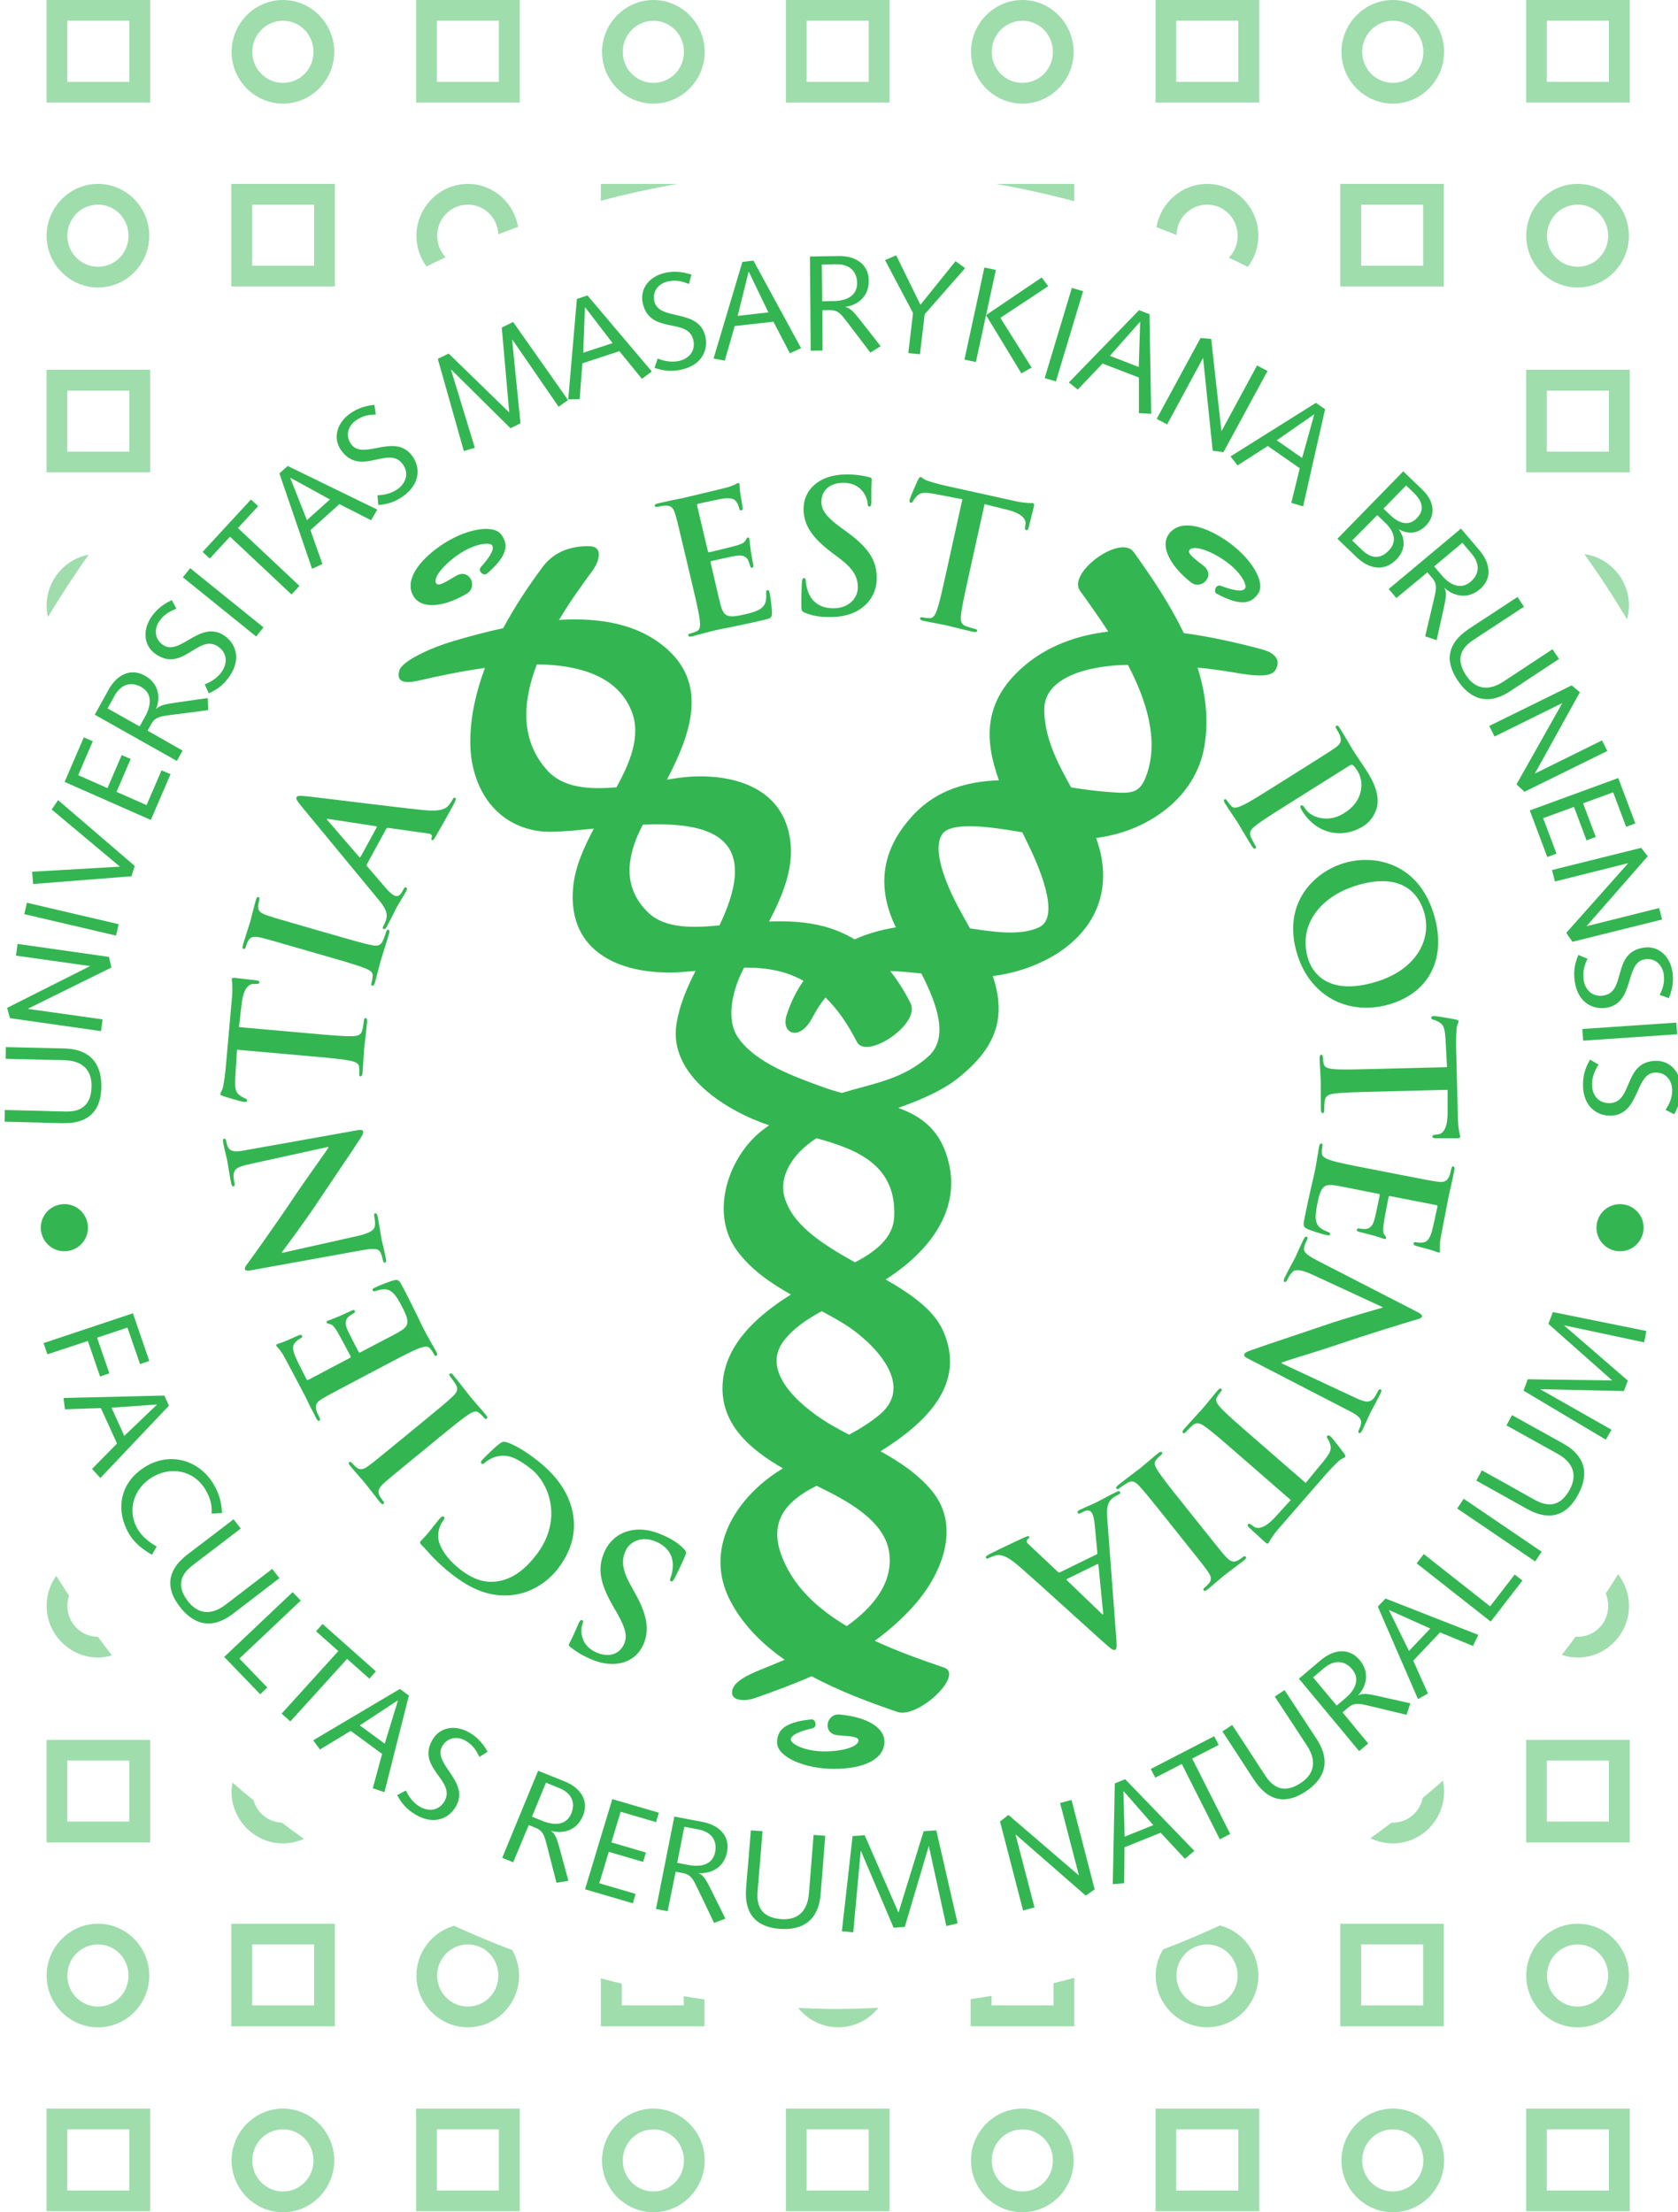 <?xml version="1.0" encoding="UTF-8" standalone="no"?>
<!-- Created with Inkscape (http://www.inkscape.org/) -->

<svg
   xmlns:dc="http://purl.org/dc/elements/1.1/"
   xmlns:cc="http://creativecommons.org/ns#"
   xmlns:rdf="http://www.w3.org/1999/02/22-rdf-syntax-ns#"
   xmlns:svg="http://www.w3.org/2000/svg"
   xmlns="http://www.w3.org/2000/svg"
   xmlns:sodipodi="http://sodipodi.sourceforge.net/DTD/sodipodi-0.dtd"
   xmlns:inkscape="http://www.inkscape.org/namespaces/inkscape"
   id="svg2"
   version="1.1"
   inkscape:version="0.48.5 r10040"
   width="369.65"
   height="487.4"
   xml:space="preserve"
   sodipodi:docname="fibeamer-mu-phil-light.svg"><defs
     id="defs6"><clipPath
       id="clipPath3044"
       clipPathUnits="userSpaceOnUse"><path
         id="path3046"
         d="M 0,3118.1 0,0 l 3118.11,0 0,3118.1 -3118.11,0 z" /></clipPath><clipPath
       id="clipPath3889"
       clipPathUnits="userSpaceOnUse"><path
         id="path3891"
         d="m 0,2909.84 2900,0 0,-2900 -2900,0 L 0,2909.84 z" /></clipPath></defs><sodipodi:namedview
     pagecolor="#ffffff"
     bordercolor="#666666"
     borderopacity="1"
     objecttolerance="10"
     gridtolerance="10"
     guidetolerance="10"
     inkscape:pageopacity="0"
     inkscape:pageshadow="2"
     inkscape:window-width="1280"
     inkscape:window-height="751"
     id="namedview4"
     showgrid="false"
     inkscape:zoom="0.85630196"
     inkscape:cx="263.53324"
     inkscape:cy="240.81221"
     inkscape:window-x="0"
     inkscape:window-y="29"
     inkscape:window-maximized="1"
     inkscape:current-layer="g10"
     fit-margin-top="0"
     fit-margin-left="0"
     fit-margin-right="0"
     fit-margin-bottom="0"
     units="px" /><g
     id="g10"
     inkscape:groupmode="layer"
     inkscape:label="ink_ext_XXXXXX"
     transform="matrix(1.25,0,0,-1.25,-10.03,432.801)"><path
       id="path5684"
       style="fill:#33b652;fill-opacity:1;fill-rule:nonzero;stroke:none"
       d="m 182.987,174.208 c 9.017,1.119 18.703,6.694 19.407,16.579 0.195,2.74 -0.319,5.299 -1.203,7.762 8.772,1.068 17.522,6.844 19.09,16.171 0.794,4.726 0.208,9.375 -1.204,13.855 2.161,-0.214 4.414,-0.515 6.964,-0.955 2.584,-0.445 5.621,-0.802 6.557,0.268 0.652,0.744 1.547,2.911 -2.203,3.911 -4.273,1.139 -8.971,2.223 -13.749,2.856 -2.446,5.116 -5.699,9.934 -8.836,14.297 -2.294,3.19 -11.745,-3.656 -9.442,-6.859 1.509,-2.098 3.261,-4.532 4.968,-7.171 -5.524,-0.665 -10.709,-2.499 -14.97,-6.187 -7.168,-6.202 -6.815,-13.073 -4.294,-20.031 -5.491,-0.17 -10.851,-1.658 -14.869,-5.864 -5.411,-5.661 -6.845,-12.04 -3.665,-19.274 0.107,-0.242 0.235,-0.506 0.371,-0.78 -2.612,-0.411 -5.048,-1.118 -7.272,-2.112 -1.633,0.978 -3.423,1.757 -5.402,2.283 -3.175,0.844 -6.426,0.983 -9.681,0.86 2.384,4.547 4.348,9.327 3.759,14.132 -1.118,9.128 -9.37,11.83 -17.447,11.412 -1.253,-0.064 -2.714,-0.273 -4.297,-0.534 4.027,7.741 7.242,16.401 0.194,22.856 -5.061,4.635 -12.096,5.743 -19.225,5.292 1.945,3.244 4.08,6.22 5.898,8.666 0.998,1.342 2.164,4.28 -0.559,4.331 -4.232,0.077 -6.748,-1.677 -8.232,-3.673 -2.442,-3.286 -4.869,-6.916 -6.941,-10.771 -3.16,-0.688 -6.155,-1.514 -8.793,-2.286 -3.725,-1.091 -9.016,-3.443 -9.516,-5.193 -0.622,-2.179 1.163,-2.282 3.5,-1.75 2.91,0.662 7.075,1.597 11.597,2.215 -1.565,-4.165 -2.555,-8.492 -2.586,-12.859 -0.056,-7.796 4.049,-14.806 12.191,-15.912 2.149,-0.292 5.637,0.056 9.586,0.452 -1.743,-3.271 -3.305,-6.73 -3.646,-10.258 -1.152,-11.902 8.968,-15.709 19.077,-15.027 0.825,0.055 1.655,0.127 2.489,0.204 -1.519,-2.969 -2.83,-6.012 -3.358,-9.342 -1.442,-9.075 8.865,-15.375 16.324,-17.871 -0.874,-0.597 -1.683,-1.23 -2.39,-1.903 -5.12,-4.874 -7.856,-13.898 -3.309,-20.135 2.468,-3.387 5.897,-5.728 9.535,-7.789 -5.811,-3.651 -11.676,-8.748 -12.038,-15.886 -0.359,-7.096 5.02,-11.502 10.631,-14.754 -0.944,-0.576 -1.862,-1.189 -2.735,-1.868 -6.765,-5.261 -10.852,-13.466 -6.419,-21.714 2.228,-4.143 5.577,-7.439 9.462,-10.146 -1.568,-0.678 -3.031,-1.27 -4.282,-1.774 -2.355,-0.952 -5.07,-2.256 -4.996,-4.07 0.059,-1.459 2.376,-1.495 3.996,-0.93 3.484,1.216 6.835,2.459 10.036,3.865 4.896,-2.643 10.222,-4.617 15.097,-6.284 3.68,-1.259 11.872,6.574 8.228,7.818 -3.772,1.29 -8.065,2.789 -12.196,4.71 2.362,1.72 4.6,3.673 6.685,5.963 4.924,5.404 8.743,14.058 3.331,20.53 -2.476,2.961 -5.655,5.057 -9.003,6.912 8.065,5.02 15.22,11.926 10.997,21.291 -1.655,3.672 -5.629,6.422 -10.091,8.995 0.348,0.214 0.69,0.431 1.018,0.657 6.564,4.51 12.075,11.311 10.135,19.772 -1.323,5.769 -4.722,8.283 -8.931,9.81 3.846,1.358 7.676,3.015 10.314,5.077 6.864,5.367 8.83,10.739 6.342,18.159 z m 23.813,54.84 c 3.293,-6.281 5.411,-13.124 3.359,-19.192 -1.233,-3.65 -2.746,-3.511 -6.974,-3.193 -2.148,0.163 -4.274,0.465 -6.397,0.792 -2.406,4.34 -4.681,8.706 -4.737,13.625 -0.073,6.49 9.59,7.951 14.749,7.968 z m -102.266,-18.656 c -4.905,5.383 -4.42,12.196 -1.898,18.755 7.395,-0.096 14.193,-2.018 16.684,-8.231 1.794,-4.471 -0.411,-9.297 -2.634,-13.431 -4.789,-0.45 -9.409,-0.102 -12.152,2.907 z m 17.701,-24.971 c -4.382,4.262 -3.847,9.439 -1.353,14.612 0.136,0.282 0.277,0.568 0.424,0.858 9.695,0.414 18.595,-1.127 15.686,-12.062 -0.525,-1.972 -1.295,-3.853 -2.176,-5.692 -4.2,-0.393 -9.48,-0.732 -12.581,2.284 z m 42.532,-113.117 c 0.556,-5.188 -2.907,-9.376 -7.515,-12.679 -4.344,2.585 -8.132,5.819 -10.394,10.026 -3.719,6.917 -1.684,11.206 4.632,14.48 0.144,0.075 0.298,0.153 0.448,0.231 5.509,-2.688 12.203,-6.215 12.829,-12.057 z m -1.663,24.649 c -1.661,-1.402 -3.512,-2.548 -5.445,-3.586 -1.08,0.566 -2.149,1.142 -3.187,1.747 -4.148,2.419 -12.851,8.91 -8.304,14.823 1.664,2.164 4.057,3.786 6.688,5.195 1.387,-0.744 2.751,-1.501 4.051,-2.313 4.631,-2.895 12.589,-10.469 6.197,-15.866 z m 2.501,34.748 c -0.187,-3.679 -3.322,-6.082 -6.908,-7.952 -5.902,3.294 -11.409,6.777 -12.552,12.05 -0.577,2.664 0.921,6.727 5.762,9.821 7.268,-1.975 14.161,-4.79 13.698,-13.919 z m 6.04,28.348 c -4.504,-4.054 -9.746,-4.772 -15.281,-6.448 -1.027,0.278 -2.049,0.585 -3.053,0.948 -5.002,1.807 -12.326,4.352 -15.333,9 -1.979,3.06 -0.856,7.837 0.601,10.972 0.18,0.387 0.373,0.78 0.571,1.174 1.934,0.004 3.857,-0.128 5.749,-0.54 1.732,-0.376 3.298,-0.99 4.723,-1.79 -1.245,-1.78 -2.253,-3.797 -2.977,-6.066 -1.034,-3.239 2.26,-4.716 4.5,-0.5 0.727,1.37 1.504,2.585 2.355,3.636 2.247,-2.191 4.044,-4.913 5.541,-7.844 1.64,-3.215 11.336,3.147 9.441,6.86 -1.038,2.032 -2.222,3.933 -3.58,5.644 1.833,-0.075 3.66,-0.24 5.486,-0.428 2.77,-5.367 4.899,-11.341 1.257,-14.618 z m 7.323,22.564 c -1.438,2.555 -2.901,5.1 -3.988,7.812 -0.74,1.846 -2.538,6.597 -0.835,8.874 1.704,2.277 9.261,1.012 12.752,0.461 0.427,-0.067 0.855,-0.139 1.285,-0.211 0.455,-0.929 0.908,-1.855 1.344,-2.777 1.101,-2.327 5.666,-12.068 1.619,-13.97 -3.307,-1.555 -8.081,-0.803 -12.177,-0.189 z m -97.921,58.312 c 1.303,-1.859 4.749,-1.92 9.209,0.652 2.083,1.201 0.546,4.614 -1.898,3.147 -2.007,-1.203 -3.078,-1.852 -3.461,-1.307 -0.573,0.821 0.937,2.997 3.813,5.014 2.875,2.014 5.611,2.303 6.042,1.688 0.477,-0.682 -0.504,-2.184 -1.992,-3.836 -0.6,-0.669 0.491,-1.645 1.049,-1.17 3.804,3.247 3.78,5.177 2.612,6.843 -1.435,2.049 -6.614,1.008 -10.845,-1.957 -4.23,-2.964 -6.367,-6.451 -4.529,-9.074 z M 163.895,39.298 c 0,2.271 -2.787,4.297 -7.917,4.75 -2.394,0.212 -3.093,-3.464 -0.25,-3.666 2.334,-0.166 3.584,-0.251 3.584,-0.917 0,-1 -2.487,-1.917 -6,-1.917 -3.51,0 -5.917,1.334 -5.917,2.084 0,0.833 1.666,1.5 3.833,2 0.874,0.202 0.541,1.628 -0.187,1.559 -4.979,-0.476 -6.067,-2.07 -6.067,-4.105 0,-2.502 4.839,-4.621 10.004,-4.621 5.166,0 8.917,1.629 8.917,4.833 z m 59.26,203.697 c -0.84,0.317 -1.355,-1.053 -0.71,-1.4 4.403,-2.371 6.194,-1.648 7.324,0.043 1.39,2.08 -1.457,6.53 -5.752,9.399 -4.295,2.871 -8.319,3.599 -10.099,0.935 -1.261,-1.888 -0.069,-5.121 3.944,-8.348 1.873,-1.506 4.497,1.163 2.245,2.911 -1.849,1.433 -2.84,2.199 -2.471,2.752 0.556,0.831 3.133,0.212 6.054,-1.739 2.919,-1.949 4.18,-4.397 3.763,-5.019 -0.463,-0.694 -2.219,-0.323 -4.298,0.466 z M 102.338,89.126 c -1.629,1.242 -3.698,2.54 -5.026,2.909 -0.569,0.152 -0.768,0.102 -1.225,-0.234 -0.914,-0.67 -2.908,-2.65 -3.141,-2.956 -0.156,-0.202 -0.241,-0.42 -0.062,-0.556 0.204,-0.155 0.333,-0.092 0.719,0.256 0.451,0.38 1.343,0.865 2.147,1.02 1.91,0.394 3.477,-0.4 5.742,-2.129 3.408,-2.602 5.721,-9.117 1.1,-15.172 -1.883,-2.467 -4.211,-4.514 -7.369,-4.801 -1.895,-0.163 -3.773,0.384 -5.985,2.073 -2.341,1.785 -3.801,3.987 -3.961,5.519 -0.13,1.147 0.219,2.289 0.795,3.097 0.272,0.357 0.376,0.598 0.173,0.753 -0.229,0.175 -0.436,0.01 -0.752,-0.353 -0.439,-0.469 -1.481,-1.887 -2.173,-2.688 -0.731,-0.852 -1.04,-1.099 -1.195,-1.302 -0.117,-0.153 -0.113,-0.357 0.148,-0.597 0.706,-0.659 1.344,-1.509 2.214,-2.374 1.054,-1.046 1.917,-1.866 3.494,-3.07 3.79,-2.893 6.983,-3.72 10.097,-3.439 4.15,0.375 6.974,2.97 8.294,4.699 1.884,2.467 3.397,5.82 2.575,9.911 -0.781,3.776 -3.125,6.772 -6.609,9.432 z m 8.277,-28.448 c -0.236,0.1 -0.424,-0.097 -0.699,-0.746 -0.976,-2.298 -1.455,-3.101 -1.619,-3.485 -0.086,-0.206 0.023,-0.357 0.263,-0.527 0.678,-0.531 1.79,-1.352 3.705,-2.164 4.094,-1.738 7.792,-0.561 9.167,2.679 1.013,2.387 0.768,4.923 -1.395,8.832 l -0.907,1.636 c -1.63,2.952 -1.498,4.494 -0.885,5.938 0.663,1.561 2.721,2.808 5.372,1.682 1.827,-0.775 3.226,-2.308 2.95,-4.763 -0.066,-0.563 -0.21,-1.232 -0.372,-1.615 -0.101,-0.235 -0.184,-0.513 0.082,-0.625 0.235,-0.1 0.461,0.187 0.678,0.615 0.23,0.459 1.097,2.176 1.785,3.796 0.275,0.648 0.25,0.834 -0.135,1.239 -1.03,1.098 -2.267,1.867 -3.976,2.592 -1.561,0.663 -3.323,1.098 -5.196,0.78 -2.708,-0.485 -4.219,-2.241 -4.943,-3.95 -1.189,-2.798 -0.784,-5.368 1.641,-9.562 l 0.563,-0.969 c 1.657,-2.893 1.897,-4.211 1.322,-5.566 -0.751,-1.768 -2.613,-2.471 -4.793,-1.546 -1.915,0.812 -2.394,2.058 -2.598,2.805 -0.293,1.029 -0.053,2.004 0.059,2.27 0.15,0.353 0.137,0.567 -0.069,0.655 z m 78.091,192.818 c -0.073,-0.474 -0.045,-0.645 0.205,-0.701 0.187,-0.041 0.292,0.133 0.391,0.439 0.18,0.812 0.75,2.948 0.896,3.604 0.103,0.468 0.113,0.662 -0.106,0.711 -0.125,0.028 -0.388,0.02 -0.878,0.029 -0.482,0.042 -1.19,0.1 -2.19,0.32 l -12.374,2.735 c -1.032,0.228 -2.204,0.553 -3.09,0.848 -0.768,0.234 -1.011,0.616 -1.261,0.671 -0.187,0.042 -0.322,-0.125 -0.506,-0.511 -0.118,-0.236 -1.339,-2.947 -1.45,-3.447 -0.076,-0.344 -0.048,-0.514 0.171,-0.563 0.188,-0.041 0.309,0.063 0.426,0.299 0.118,0.236 0.357,0.576 0.773,0.976 0.621,0.584 1.405,0.575 3.231,0.237 l 4.683,-0.904 -2.83,-12.811 c -0.635,-2.875 -1.181,-5.344 -1.627,-6.621 -0.295,-0.885 -0.633,-1.531 -1.287,-1.518 -0.295,-0.001 -0.683,0.02 -1.152,0.123 -0.375,0.082 -0.52,0.017 -0.555,-0.139 -0.049,-0.219 0.149,-0.361 0.556,-0.45 1.25,-0.277 3.239,-0.618 3.958,-0.778 0.875,-0.193 2.822,-0.722 4.885,-1.177 0.343,-0.076 0.614,-0.038 0.662,0.181 0.035,0.156 -0.101,0.285 -0.445,0.362 -0.468,0.103 -1.142,0.317 -1.565,0.476 -0.91,0.332 -0.945,1.061 -0.846,1.957 0.141,1.377 0.686,3.845 1.322,6.72 l 2.831,12.811 3.916,-0.963 c 2.767,-0.677 3.417,-1.738 3.3,-2.564 l -0.044,-0.352 z m -135.17,-65.371 c -0.185,0.053 -0.318,-0.175 -0.432,-0.575 -0.337,-1.169 -0.768,-3.009 -0.99,-3.778 -0.258,-0.891 -0.908,-2.801 -1.246,-3.97 -0.141,-0.492 -0.15,-0.755 0.033,-0.809 0.246,-0.071 0.361,0.095 0.449,0.404 0.107,0.368 0.254,0.759 0.443,1.07 0.349,0.633 0.96,0.789 2.024,0.549 1.002,-0.223 1.862,-0.471 6.535,-1.82 l 5.412,-1.561 c 2.982,-0.862 5.41,-1.562 6.659,-2.088 0.864,-0.349 1.334,-0.686 1.279,-1.336 -0.018,-0.295 -0.063,-0.681 -0.196,-1.142 -0.107,-0.369 -0.05,-0.518 0.105,-0.563 0.215,-0.062 0.369,0.126 0.484,0.526 0.355,1.23 0.822,3.193 1.025,3.901 0.241,0.83 0.891,2.74 1.477,4.769 0.097,0.339 0.076,0.611 -0.139,0.673 -0.154,0.045 -0.291,-0.082 -0.389,-0.421 -0.133,-0.461 -0.388,-1.12 -0.574,-1.532 -0.389,-0.886 -1.005,-0.943 -1.861,-0.795 -1.359,0.258 -3.787,0.959 -6.769,1.821 l -5.411,1.56 c -4.673,1.349 -5.534,1.598 -6.501,1.944 -1.057,0.373 -1.509,0.768 -1.424,1.643 0.045,0.387 0.086,0.641 0.174,0.948 0.09,0.309 0.081,0.51 -0.165,0.582 z m 96.332,50.118 c 1.386,-0.587 2.83,-0.788 4.686,-0.757 1.696,0.027 3.483,0.344 5.066,1.394 2.279,1.541 2.947,3.761 2.917,5.616 -0.049,3.04 -1.462,5.225 -5.379,8.074 l -0.908,0.657 c -2.688,1.973 -3.442,3.081 -3.466,4.553 -0.03,1.92 1.386,3.318 3.754,3.357 2.08,0.033 3.023,-0.911 3.513,-1.512 0.686,-0.82 0.862,-1.811 0.866,-2.098 0.006,-0.384 0.106,-0.574 0.33,-0.57 0.255,0.004 0.347,0.262 0.337,0.965 -0.042,2.496 0.072,3.426 0.065,3.842 -0.004,0.224 -0.165,0.317 -0.454,0.377 -0.836,0.21 -2.185,0.507 -4.265,0.474 -4.447,-0.072 -7.349,-2.647 -7.293,-6.167 0.042,-2.591 1.294,-4.811 4.859,-7.506 l 1.49,-1.128 c 2.689,-2.037 3.193,-3.5 3.219,-5.068 0.027,-1.696 -1.349,-3.671 -4.229,-3.717 -1.983,-0.033 -3.885,0.801 -4.627,3.157 -0.17,0.541 -0.308,1.211 -0.315,1.627 -0.003,0.256 -0.041,0.544 -0.328,0.539 -0.256,-0.004 -0.347,-0.358 -0.37,-0.838 -0.024,-0.513 -0.122,-2.435 -0.093,-4.194 0.011,-0.705 0.11,-0.863 0.625,-1.077 z m -61.629,-32.629 c -0.197,0.107 -0.301,-0.018 -0.423,-0.243 -0.186,-0.335 -0.444,-0.742 -0.758,-1.117 -0.463,-0.514 -1.302,-1.112 -4.412,-0.797 -5.25,0.538 -19.161,2.313 -21.075,2.484 -0.799,0.072 -1.143,0.041 -1.281,-0.21 -0.154,-0.281 0.062,-0.62 0.692,-1.402 l 13.775,-16.691 c 1.097,-1.329 1.76,-2.385 1.222,-3.769 -0.096,-0.24 -0.283,-0.648 -0.421,-0.9 -0.122,-0.225 -0.128,-0.367 0.04,-0.46 0.225,-0.122 0.373,0.014 0.572,0.38 0.799,1.459 1.559,3.05 1.729,3.358 0.476,0.871 1.221,2.033 1.713,2.93 0.168,0.309 0.205,0.509 -0.021,0.632 -0.168,0.092 -0.271,0.037 -0.454,-0.299 l -0.23,-0.422 c -0.477,-0.869 -0.98,-0.922 -1.486,-0.646 -0.337,0.184 -0.934,0.693 -1.481,1.358 l -3.186,3.712 c -0.138,0.149 -0.163,0.235 -0.086,0.375 l 3.423,6.261 c 0.079,0.14 0.18,0.194 0.352,0.173 l 7.18,-1.01 c 0.414,-0.043 0.559,-0.379 0.508,-0.606 -0.126,-0.296 -0.131,-0.439 0.037,-0.531 0.196,-0.107 0.381,0.228 0.685,0.719 1.286,2.216 2.407,4.266 2.959,5.275 0.569,1.039 0.65,1.322 0.426,1.446 z m -13.842,-5.231 -2.825,-5.166 c -0.061,-0.112 -0.161,-0.094 -0.259,-0.005 l -5.492,6.361 c -0.097,0.089 -0.207,0.222 -0.16,0.306 0.046,0.085 0.201,0.036 0.329,0.003 l 8.316,-1.267 c 0.098,-0.017 0.168,-0.092 0.091,-0.232 z m -9.627,-100.708 c 0.876,0.535 1.667,0.954 5.97,3.225 l 4.98,2.63 c 2.603,1.375 4.839,2.556 6.101,3.041 0.881,0.321 1.579,0.508 1.991,0.002 0.191,-0.225 0.427,-0.534 0.65,-0.959 0.18,-0.338 0.324,-0.408 0.467,-0.333 0.197,0.105 0.178,0.348 -0.016,0.716 -0.3,0.566 -0.744,1.272 -1.088,1.923 -0.388,0.664 -0.717,1.286 -0.88,1.597 -0.449,0.849 -0.883,1.741 -1.469,2.988 -0.615,1.231 -1.38,2.818 -2.501,4.94 -0.568,1.075 -0.702,1.33 -1.542,1.139 -0.642,-0.157 -2.686,-0.946 -3.336,-1.291 -0.283,-0.149 -0.509,-0.268 -0.391,-0.495 0.106,-0.198 0.248,-0.195 0.59,-0.088 1.263,0.415 2.039,0.39 2.767,-0.167 0.728,-0.555 1.355,-1.744 1.744,-2.479 1.524,-2.888 1.339,-3.564 -0.584,-4.653 -0.806,-0.461 -3.423,-1.807 -4.386,-2.315 l -2.236,-1.182 c -0.169,-0.089 -0.298,-0.12 -0.372,0.022 -0.359,0.678 -1.81,3.495 -2.038,4.062 -0.44,1.107 -0.224,1.727 0.267,2.167 0.323,0.28 0.691,0.474 0.959,0.652 0.142,0.075 0.225,0.191 0.121,0.389 -0.134,0.254 -0.446,0.091 -0.673,-0.03 -0.199,-0.103 -1.374,-0.616 -1.956,-0.888 -1.502,-0.649 -2.016,-0.774 -2.184,-0.864 -0.17,-0.09 -0.18,-0.204 -0.122,-0.317 0.075,-0.142 0.276,-0.18 0.607,-0.259 0.418,-0.105 0.727,-0.484 1.142,-1.134 0.399,-0.621 2.118,-3.875 2.449,-4.498 0.09,-0.169 -0.01,-0.258 -0.207,-0.362 l -7.159,-3.781 c -0.198,-0.105 -0.313,-0.093 -0.388,0.049 -0.299,0.565 -1.81,3.567 -2.009,4.078 -0.577,1.503 -0.388,1.966 0.018,2.433 0.265,0.321 0.732,0.603 0.929,0.708 0.254,0.134 0.367,0.266 0.262,0.464 -0.105,0.198 -0.305,0.165 -0.461,0.118 -0.369,-0.122 -1.644,-0.723 -1.941,-0.845 -1.347,-0.602 -1.762,-0.639 -1.959,-0.745 -0.141,-0.074 -0.24,-0.162 -0.166,-0.303 0.075,-0.143 0.25,-0.267 0.353,-0.394 0.176,-0.195 0.471,-0.619 0.812,-1.126 0.312,-0.524 3.286,-6.154 3.764,-7.06 0.209,-0.396 0.526,-1.062 0.885,-1.812 0.374,-0.708 0.779,-1.544 1.182,-2.308 0.223,-0.425 0.386,-0.592 0.583,-0.487 0.199,0.105 0.165,0.305 8e-4,0.615 -0.21,0.397 -0.435,0.892 -0.498,1.149 -0.295,1.038 0.038,1.504 0.97,2.068 z m 26.232,0.262 c -0.549,0.669 -1.752,2.288 -3.092,3.92 -0.223,0.273 -0.46,0.411 -0.633,0.267 -0.123,-0.101 -0.097,-0.285 0.127,-0.557 0.304,-0.371 0.702,-0.956 0.936,-1.343 0.509,-0.824 0.207,-1.362 -0.4,-1.985 -0.982,-0.971 -2.938,-2.574 -5.338,-4.543 l -4.355,-3.571 c -3.76,-3.085 -4.454,-3.652 -5.286,-4.253 -0.907,-0.661 -1.49,-0.808 -2.161,-0.241 -0.293,0.257 -0.48,0.433 -0.683,0.682 -0.203,0.247 -0.375,0.354 -0.572,0.193 -0.149,-0.122 -0.035,-0.362 0.229,-0.683 0.77,-0.94 2.042,-2.338 2.549,-2.956 0.589,-0.719 1.793,-2.338 2.564,-3.278 0.325,-0.396 0.537,-0.553 0.686,-0.432 0.197,0.163 0.125,0.353 -0.078,0.6 -0.243,0.296 -0.483,0.638 -0.631,0.972 -0.322,0.645 -0.105,1.238 0.695,1.978 0.752,0.698 1.445,1.268 5.205,4.35 l 4.354,3.572 c 2.399,1.969 4.355,3.572 5.495,4.301 0.779,0.514 1.321,0.711 1.827,0.297 0.232,-0.182 0.525,-0.438 0.829,-0.811 0.243,-0.296 0.4,-0.335 0.522,-0.232 0.174,0.142 0.105,0.376 -0.158,0.697 -0.811,0.99 -2.164,2.488 -2.63,3.057 z m -39.074,23.969 c -0.46,-0.645 -0.812,-1.008 -0.745,-1.353 0.061,-0.314 0.52,-0.321 1.147,-0.197 l 18.645,3.373 c 2.737,0.506 3.673,0.559 4.084,-0.207 0.213,-0.415 0.356,-0.975 0.436,-1.382 0.062,-0.315 0.162,-0.492 0.35,-0.453 0.283,0.056 0.259,0.344 0.177,0.752 -0.32,1.632 -0.705,3.09 -0.76,3.373 -0.117,0.597 -0.27,1.871 -0.671,3.912 -0.087,0.439 -0.205,0.709 -0.458,0.66 -0.188,-0.037 -0.212,-0.237 -0.145,-0.583 0.099,-0.502 0.185,-1.105 0.1,-1.677 -0.096,-0.671 -0.832,-1.24 -3.268,-1.784 l -13.12,-2.939 -0.017,0.093 c 0.484,0.684 3.725,4.941 6.441,9.031 2.592,3.901 5.915,8.729 7.41,11.078 0.278,0.413 0.549,0.857 0.481,1.203 -0.056,0.283 -0.362,0.353 -1.054,0.217 l -19.88,-3.552 c -1.764,-0.315 -2.473,-0.194 -2.898,0.636 -0.168,0.359 -0.217,0.61 -0.279,0.923 -0.074,0.379 -0.205,0.548 -0.393,0.51 -0.252,-0.049 -0.222,-0.369 -0.141,-0.777 0.301,-1.538 0.63,-2.714 0.699,-3.059 0.129,-0.659 0.332,-2.185 0.652,-3.817 0.093,-0.472 0.193,-0.81 0.444,-0.762 0.188,0.038 0.258,0.182 0.184,0.559 -0.086,0.439 -0.235,1.193 -0.139,1.701 0.166,0.815 0.707,1.215 2.615,1.624 l 14.037,3.086 0.031,-0.156 c -0.397,-0.633 -4.085,-5.761 -5.801,-8.316 -3.65,-5.48 -7.83,-11.259 -8.164,-11.717 z m -4.132,34.055 c -0.092,-1.052 -0.264,-2.258 -0.443,-3.173 -0.134,-0.792 -0.481,-1.083 -0.504,-1.336 -0.017,-0.192 0.166,-0.305 0.573,-0.437 0.248,-0.087 3.095,-0.949 3.606,-0.994 0.351,-0.032 0.516,0.017 0.535,0.241 0.018,0.191 -0.101,0.299 -0.35,0.385 -0.25,0.085 -0.618,0.279 -1.067,0.641 -0.659,0.54 -0.75,1.319 -0.65,3.173 l 0.292,4.761 13.07,-1.159 c 2.933,-0.26 5.45,-0.484 6.775,-0.762 0.916,-0.178 1.6,-0.431 1.672,-1.08 0.038,-0.293 0.068,-0.68 0.025,-1.158 -0.033,-0.383 0.05,-0.519 0.21,-0.533 0.224,-0.02 0.339,0.195 0.375,0.609 0.113,1.275 0.197,3.292 0.261,4.025 0.079,0.893 0.353,2.893 0.539,4.997 0.032,0.349 -0.041,0.612 -0.264,0.632 -0.159,0.015 -0.269,-0.137 -0.3,-0.486 -0.043,-0.479 -0.169,-1.174 -0.272,-1.615 -0.213,-0.945 -0.932,-1.074 -1.832,-1.09 -1.385,-0.038 -3.903,0.186 -6.836,0.445 l -13.068,1.159 0.452,4.007 c 0.315,2.832 1.284,3.614 2.118,3.604 l 0.353,0.001 c 0.481,-0.011 0.646,0.039 0.669,0.293 0.016,0.192 -0.169,0.272 -0.484,0.333 -0.829,0.074 -3.02,0.364 -3.689,0.424 -0.477,0.043 -0.672,0.027 -0.693,-0.196 -0.009,-0.128 0.032,-0.388 0.084,-0.875 0.021,-0.484 0.055,-1.193 -0.036,-2.213 l -1.12,-12.623 z m 83.052,77.041 c -0.265,-0.128 -0.625,-0.279 -1.092,-0.388 -0.374,-0.089 -0.476,-0.212 -0.439,-0.368 0.05,-0.219 0.291,-0.26 0.696,-0.164 0.623,0.147 1.418,0.4 2.134,0.57 0.74,0.209 1.426,0.371 1.768,0.452 0.934,0.221 1.907,0.418 3.261,0.673 1.346,0.286 3.073,0.628 5.409,1.18 1.183,0.281 1.463,0.347 1.489,1.208 0.009,0.66 -0.243,2.836 -0.412,3.552 -0.074,0.313 -0.132,0.56 -0.382,0.502 -0.217,-0.051 -0.25,-0.192 -0.232,-0.548 0.084,-1.329 -0.134,-2.071 -0.856,-2.635 -0.721,-0.566 -2.03,-0.875 -2.838,-1.067 -3.177,-0.752 -3.785,-0.402 -4.356,1.731 -0.245,0.896 -0.892,3.769 -1.142,4.827 l -0.582,2.461 c -0.045,0.186 -0.043,0.318 0.113,0.355 0.747,0.177 3.838,0.875 4.444,0.952 1.181,0.149 1.728,-0.215 2.031,-0.801 0.189,-0.383 0.285,-0.788 0.391,-1.092 0.036,-0.156 0.127,-0.265 0.345,-0.214 0.28,0.066 0.2,0.409 0.141,0.658 -0.052,0.218 -0.253,1.486 -0.369,2.116 -0.253,1.618 -0.245,2.145 -0.289,2.332 -0.044,0.187 -0.153,0.228 -0.278,0.199 -0.154,-0.038 -0.242,-0.223 -0.402,-0.524 -0.206,-0.377 -0.651,-0.582 -1.384,-0.821 -0.701,-0.232 -4.282,-1.078 -4.968,-1.241 -0.186,-0.043 -0.247,0.074 -0.299,0.291 l -1.863,7.879 c -0.052,0.218 -0.012,0.325 0.144,0.362 0.623,0.148 3.907,0.86 4.452,0.922 1.6,0.182 2,-0.118 2.352,-0.626 0.244,-0.338 0.4,-0.86 0.451,-1.079 0.066,-0.279 0.166,-0.42 0.383,-0.368 0.218,0.051 0.236,0.253 0.231,0.415 -0.026,0.389 -0.288,1.774 -0.331,2.092 -0.245,1.455 -0.178,1.866 -0.23,2.084 -0.036,0.155 -0.097,0.273 -0.252,0.236 -0.157,-0.037 -0.321,-0.174 -0.47,-0.243 -0.234,-0.121 -0.718,-0.301 -1.294,-0.503 -0.584,-0.171 -6.782,-1.637 -7.777,-1.873 -0.437,-0.103 -1.161,-0.242 -1.977,-0.402 -0.779,-0.183 -1.69,-0.367 -2.53,-0.567 -0.468,-0.109 -0.672,-0.223 -0.618,-0.441 0.05,-0.218 0.251,-0.236 0.595,-0.155 0.436,0.103 0.973,0.197 1.237,0.194 1.078,0.026 1.445,-0.414 1.758,-1.459 0.298,-0.981 0.504,-1.853 1.624,-6.586 l 1.297,-5.481 c 0.678,-2.864 1.26,-5.326 1.414,-6.669 0.088,-0.934 0.095,-1.655 -0.498,-1.928 z m 89.523,-168.535 c -0.25,-0.199 -0.361,-0.369 -0.2,-0.57 0.119,-0.15 0.359,-0.04 0.684,0.219 0.95,0.759 2.366,2.012 2.991,2.511 0.726,0.579 2.362,1.761 3.312,2.52 0.4,0.319 0.56,0.529 0.44,0.678 -0.159,0.2 -0.349,0.131 -0.599,-0.068 -0.3,-0.24 -0.645,-0.475 -0.98,-0.619 -0.65,-0.313 -1.24,-0.088 -1.969,0.723 -0.688,0.76 -1.247,1.46 -4.281,5.263 l -3.513,4.402 c -1.936,2.427 -3.514,4.402 -4.226,5.553 -0.504,0.785 -0.693,1.33 -0.273,1.829 0.185,0.23 0.446,0.52 0.821,0.82 0.3,0.239 0.339,0.393 0.24,0.518 -0.14,0.176 -0.374,0.112 -0.699,-0.148 -1.002,-0.799 -2.517,-2.131 -3.092,-2.59 -0.676,-0.539 -2.312,-1.722 -3.962,-3.039 -0.275,-0.22 -0.415,-0.454 -0.275,-0.629 0.099,-0.125 0.284,-0.101 0.559,0.119 0.375,0.299 0.966,0.689 1.356,0.918 0.83,0.498 1.364,0.188 1.978,-0.428 0.958,-0.995 2.535,-2.972 4.472,-5.398 l 3.512,-4.402 c 3.035,-3.802 3.593,-4.502 4.182,-5.343 0.649,-0.915 0.787,-1.5 0.212,-2.164 -0.26,-0.289 -0.44,-0.473 -0.69,-0.673 z m -15.825,-11.019 c 0.287,0.141 0.304,0.541 0.241,1.543 l -1.627,21.581 c -0.129,1.718 -0.062,2.963 1.175,3.782 0.216,0.142 0.605,0.367 0.863,0.494 0.23,0.113 0.317,0.227 0.232,0.399 -0.112,0.23 -0.313,0.202 -0.686,0.02 -1.495,-0.733 -3.032,-1.593 -3.349,-1.747 -0.891,-0.436 -2.169,-0.956 -3.089,-1.406 -0.315,-0.155 -0.46,-0.297 -0.348,-0.526 0.086,-0.173 0.2,-0.189 0.545,-0.019 l 0.43,0.212 c 0.891,0.437 1.333,0.189 1.586,-0.328 0.169,-0.345 0.363,-1.104 0.428,-1.964 l 0.461,-4.87 c 0.027,-0.2 -0.002,-0.286 -0.146,-0.356 l -6.408,-3.139 c -0.144,-0.071 -0.259,-0.055 -0.387,0.06 l -5.283,4.967 c -0.313,0.274 -0.238,0.632 -0.064,0.787 0.272,0.17 0.359,0.283 0.275,0.456 -0.099,0.201 -0.443,0.032 -0.974,-0.193 -2.328,-1.068 -4.425,-2.096 -5.461,-2.603 -1.063,-0.52 -1.294,-0.705 -1.18,-0.934 0.098,-0.202 0.256,-0.159 0.485,-0.047 0.346,0.169 0.79,0.352 1.264,0.477 0.674,0.151 1.704,0.157 4.063,-1.894 3.979,-3.467 14.32,-12.94 15.784,-14.183 0.612,-0.52 0.911,-0.694 1.17,-0.567 z m -2.168,6.242 c -0.086,-0.042 -0.185,0.088 -0.27,0.189 l -6.064,5.831 c -0.071,0.072 -0.084,0.173 0.06,0.243 l 5.287,2.59 c 0.115,0.057 0.187,-0.016 0.214,-0.145 l 0.819,-8.364 c 0.028,-0.129 0.04,-0.301 -0.046,-0.344 z m 62.317,83.921 c 0.479,0.012 0.671,0.049 0.665,0.274 -0.003,0.128 -0.073,0.382 -0.182,0.859 -0.076,0.479 -0.19,1.18 -0.216,2.203 l -0.321,12.668 c -0.026,1.056 0.007,2.273 0.079,3.204 0.044,0.801 0.356,1.13 0.349,1.385 -0.005,0.192 -0.199,0.284 -0.617,0.368 -0.258,0.058 -3.185,0.591 -3.697,0.579 -0.351,-0.009 -0.509,-0.077 -0.504,-0.301 0.005,-0.192 0.135,-0.284 0.393,-0.342 0.258,-0.057 0.646,-0.208 1.134,-0.516 0.716,-0.462 0.894,-1.225 1.005,-3.079 l 0.25,-4.763 -13.117,-0.332 c -2.943,-0.075 -5.47,-0.139 -6.818,-0.014 -0.929,0.073 -1.638,0.247 -1.782,0.884 -0.071,0.286 -0.145,0.668 -0.158,1.148 -0.009,0.384 -0.109,0.509 -0.269,0.505 -0.224,-0.006 -0.313,-0.231 -0.304,-0.647 0.034,-1.28 0.18,-3.293 0.198,-4.029 0.024,-0.895 -0.021,-2.914 0.032,-5.024 0.009,-0.353 0.111,-0.606 0.336,-0.601 0.16,0.005 0.252,0.167 0.243,0.519 -0.013,0.48 0.033,1.185 0.086,1.635 0.103,0.962 0.803,1.173 1.696,1.291 1.372,0.195 3.898,0.258 6.842,0.334 l 13.115,0.332 0.007,-4.034 c 0.008,-2.848 -0.866,-3.735 -1.696,-3.82 l -0.351,-0.041 c -0.479,-0.044 -0.637,-0.111 -0.631,-0.367 0.005,-0.192 0.199,-0.252 0.519,-0.276 0.832,0.022 3.042,-0.018 3.714,-0.002 z m -11.684,23.648 c 7.013,2.128 10.013,8.222 7.699,15.846 -2.787,9.187 -10.604,10.594 -15.84,9.005 -5.421,-1.644 -10.926,-7.194 -8.26,-15.982 2.36,-7.778 9.389,-10.996 16.401,-8.869 z m -5.91,20.914 c 7.625,2.312 10.802,-1.103 11.87,-4.625 1.524,-5.022 -1.534,-10.263 -8.393,-12.346 -8.85,-2.684 -11.396,1.961 -12.046,4.104 -1.784,5.879 2.2,10.933 8.569,12.867 z m 16.23,-54.779 c 0.085,0.439 0.257,1.156 0.449,1.966 0.153,0.786 0.362,1.69 0.528,2.537 0.092,0.472 0.072,0.704 -0.148,0.747 -0.22,0.043 -0.32,-0.133 -0.387,-0.479 -0.086,-0.439 -0.222,-0.966 -0.333,-1.206 -0.423,-0.994 -0.974,-1.146 -2.054,-1.001 -1.017,0.134 -1.896,0.305 -6.671,1.237 l -5.527,1.08 c -2.89,0.564 -5.37,1.049 -6.659,1.463 -0.886,0.304 -1.546,0.596 -1.549,1.249 -0.008,0.294 0.003,0.683 0.094,1.155 0.074,0.377 0.005,0.52 -0.153,0.552 -0.219,0.043 -0.356,-0.159 -0.436,-0.568 -0.123,-0.628 -0.22,-1.457 -0.361,-2.179 -0.116,-0.76 -0.25,-1.451 -0.318,-1.796 -0.184,-0.943 -0.405,-1.909 -0.732,-3.248 -0.295,-1.344 -0.695,-3.06 -1.155,-5.415 -0.233,-1.194 -0.289,-1.476 0.486,-1.855 0.596,-0.28 2.683,-0.948 3.406,-1.09 0.313,-0.06 0.565,-0.11 0.614,0.142 0.043,0.219 -0.07,0.307 -0.403,0.437 -1.245,0.471 -1.831,0.977 -2.049,1.866 -0.217,0.891 0.04,2.211 0.2,3.027 0.625,3.203 1.194,3.614 3.375,3.254 0.916,-0.147 3.799,-0.743 4.867,-0.951 l 2.481,-0.485 c 0.189,-0.037 0.309,-0.093 0.277,-0.25 -0.146,-0.754 -0.785,-3.856 -0.965,-4.441 -0.352,-1.137 -0.909,-1.486 -1.568,-1.52 -0.427,-0.014 -0.835,0.066 -1.155,0.096 -0.157,0.03 -0.295,-0.008 -0.338,-0.228 -0.055,-0.283 0.29,-0.35 0.542,-0.399 0.219,-0.043 1.457,-0.383 2.079,-0.536 1.577,-0.438 2.056,-0.662 2.244,-0.699 0.189,-0.037 0.27,0.045 0.294,0.17 0.031,0.158 -0.101,0.314 -0.31,0.583 -0.259,0.343 -0.261,0.833 -0.177,1.599 0.079,0.735 0.784,4.347 0.919,5.037 0.037,0.189 0.169,0.196 0.388,0.152 l 7.946,-1.551 c 0.219,-0.043 0.302,-0.124 0.271,-0.281 -0.123,-0.628 -0.83,-3.914 -0.997,-4.435 -0.495,-1.534 -0.932,-1.774 -1.541,-1.884 -0.407,-0.083 -0.947,-0.011 -1.168,0.033 -0.282,0.055 -0.451,0.023 -0.494,-0.197 -0.043,-0.221 0.133,-0.32 0.284,-0.381 0.364,-0.138 1.734,-0.47 2.042,-0.562 1.426,-0.377 1.773,-0.608 1.993,-0.651 0.157,-0.03 0.288,-0.023 0.319,0.134 0.03,0.157 -0.027,0.363 -0.028,0.527 -0.013,0.263 0.022,0.778 0.076,1.388 0.085,0.602 1.305,6.852 1.502,7.857 z m -19.75,-26.208 c 6.232,2.129 13.064,4.174 13.608,4.333 0.757,0.232 1.258,0.305 1.414,0.621 0.142,0.287 -0.217,0.572 -0.791,0.855 l -16.85,8.663 c -2.48,1.264 -3.256,1.791 -3.116,2.65 0.084,0.458 0.312,0.988 0.496,1.361 0.142,0.287 0.17,0.487 -0.003,0.573 -0.258,0.127 -0.414,-0.117 -0.598,-0.49 -0.738,-1.491 -1.32,-2.882 -1.447,-3.139 -0.27,-0.545 -0.924,-1.65 -1.847,-3.514 -0.198,-0.402 -0.269,-0.688 -0.039,-0.802 0.172,-0.085 0.314,0.059 0.47,0.374 0.227,0.459 0.526,0.99 0.939,1.392 0.484,0.474 1.415,0.478 3.681,-0.571 l 12.201,-5.648 -0.043,-0.086 c -0.801,-0.246 -5.961,-1.655 -10.606,-3.248 -4.43,-1.52 -10.004,-3.331 -12.62,-4.286 -0.472,-0.159 -0.957,-0.348 -1.113,-0.663 -0.128,-0.258 0.073,-0.5 0.704,-0.813 l 17.941,-9.273 c 1.591,-0.824 2.079,-1.352 1.912,-2.268 -0.084,-0.387 -0.198,-0.616 -0.341,-0.903 -0.169,-0.344 -0.168,-0.559 0.004,-0.644 0.229,-0.114 0.4,0.159 0.584,0.531 0.696,1.406 1.149,2.538 1.305,2.853 0.298,0.602 1.066,1.936 1.804,3.428 0.213,0.43 0.341,0.76 0.111,0.873 -0.172,0.085 -0.315,0.013 -0.485,-0.331 -0.199,-0.402 -0.54,-1.09 -0.925,-1.435 -0.627,-0.547 -1.3,-0.535 -3.064,0.303 l -13.018,6.087 0.072,0.143 c 0.7,0.261 6.745,2.088 9.66,3.073 z m -14.633,-31.989 -0.286,0.207 c -0.383,0.291 -0.546,0.347 -0.714,0.154 -0.126,-0.144 -0.024,-0.32 0.197,-0.553 0.628,-0.547 2.23,-2.068 2.737,-2.51 0.363,-0.315 0.528,-0.417 0.675,-0.248 0.084,0.097 0.204,0.333 0.446,0.757 0.267,0.404 0.657,0.999 1.33,1.772 l 8.318,9.559 c 0.693,0.796 1.54,1.672 2.22,2.309 0.575,0.562 1.026,0.593 1.194,0.786 0.126,0.144 0.044,0.343 -0.207,0.688 -0.15,0.217 -1.948,2.587 -2.335,2.923 -0.265,0.231 -0.428,0.288 -0.575,0.119 -0.126,-0.146 -0.092,-0.301 0.058,-0.517 0.152,-0.217 0.336,-0.59 0.489,-1.147 0.215,-0.824 -0.168,-1.508 -1.338,-2.95 l -3.033,-3.681 -9.898,8.613 c -2.221,1.932 -4.128,3.592 -5.037,4.594 -0.637,0.682 -1.042,1.289 -0.719,1.856 0.142,0.26 0.345,0.591 0.66,0.953 0.252,0.29 0.264,0.449 0.143,0.555 -0.169,0.146 -0.388,0.041 -0.661,-0.274 -0.84,-0.965 -2.091,-2.549 -2.575,-3.104 -0.588,-0.676 -1.984,-2.134 -3.37,-3.727 -0.231,-0.265 -0.327,-0.522 -0.158,-0.669 0.121,-0.105 0.298,-0.048 0.53,0.218 0.315,0.362 0.825,0.851 1.167,1.147 0.727,0.639 1.384,0.324 2.124,-0.193 1.142,-0.782 3.049,-2.441 5.27,-4.374 l 9.898,-8.612 -2.719,-2.98 c -1.918,-2.106 -3.162,-2.17 -3.831,-1.671 z m 14.406,137.262 c -0.833,-0.599 -1.591,-1.077 -5.708,-3.667 l -4.768,-2.998 c -2.492,-1.567 -4.632,-2.913 -5.854,-3.493 -0.855,-0.386 -1.535,-0.626 -1.984,-0.151 -0.207,0.209 -0.466,0.5 -0.722,0.906 -0.204,0.325 -0.354,0.382 -0.489,0.297 -0.19,-0.119 -0.152,-0.36 0.07,-0.711 0.681,-1.084 1.836,-2.739 2.227,-3.363 0.444,-0.703 1.435,-2.461 2.56,-4.25 0.188,-0.298 0.405,-0.463 0.595,-0.344 0.134,0.086 0.131,0.272 -0.056,0.57 -0.256,0.406 -0.577,1.036 -0.761,1.449 -0.403,0.881 0.091,1.418 0.798,1.977 1.08,0.868 3.22,2.215 5.712,3.781 l 10.835,6.816 c 0.298,0.187 0.511,0.207 0.651,0.106 0.234,-0.191 0.517,-0.582 0.773,-0.988 0.391,-0.624 0.928,-1.835 0.646,-3.374 -0.399,-2.368 -2.164,-3.59 -3.057,-4.153 -2.763,-1.737 -5.798,-0.698 -6.752,0.819 -0.358,0.569 -0.559,0.708 -0.776,0.571 -0.189,-0.119 -0.097,-0.326 -0.039,-0.479 0.058,-0.152 0.245,-0.45 0.33,-0.585 2.42,-3.846 6.901,-4.96 10.748,-2.541 1.435,0.904 2.176,2.428 2.371,3.383 0.133,0.688 0.504,2.623 -1.625,6.009 -0.783,1.246 -1.854,2.766 -2.552,3.876 -0.477,0.759 -1.469,2.516 -2.372,3.952 -0.256,0.406 -0.429,0.561 -0.618,0.442 -0.19,-0.119 -0.142,-0.316 0.046,-0.614 0.238,-0.378 0.5,-0.856 0.582,-1.107 0.372,-1.014 0.076,-1.502 -0.811,-2.136 z m 37.356,-19.284 1.617,0.608 -2.348,6.245 5.431,1.991 2.221,-5.909 1.618,0.608 -2.23,5.932 5.296,1.939 2.289,-6.088 1.617,0.609 -3.007,7.996 -15.595,-5.71 3.091,-8.221 z m -9.295,21.246 11.879,5.869 0.021,-0.043 -8.036,-14.252 1.409,-1.307 14.601,7.185 -0.939,1.865 -11.77,-5.814 -0.022,0.043 7.897,14.263 -1.442,1.208 -14.536,-7.151 0.938,-1.866 z m -6.496,9.885 c 1.804,-2.693 4.758,-4.816 9.224,-1.909 l 8.633,5.698 -1.148,1.715 -8.534,-5.631 c -3.131,-2.098 -5.323,-1.025 -6.659,0.968 -1.644,2.453 -1.389,4.53 1.144,6.227 1.275,0.856 2.605,1.717 3.913,2.566 l 5.112,3.366 -1.149,1.715 -4.812,-3.166 c -1.429,-0.929 -2.679,-1.738 -3.795,-2.486 -4.207,-2.819 -3.92,-6.093 -1.929,-9.063 z m -70.808,52.709 4.79,15.903 -1.982,0.578 -4.79,-15.903 1.982,-0.578 z m 25.902,4.081 0.042,-0.022 1.685,-16.275 1.904,-0.251 7.759,14.305 -1.844,0.978 -6.242,-11.548 -0.042,0.021 -1.804,16.203 -1.876,0.153 -7.724,-14.24 1.844,-0.979 6.298,11.655 z m 77.707,-103.877 c -5.746,-0.847 -2.969,-7.837 -7.147,-8.452 -1.829,-0.27 -3.189,0.888 -3.472,2.812 -0.193,1.305 0.186,2.696 0.697,3.668 l -1.605,0.686 c -0.649,-1.528 -0.907,-2.9 -0.642,-4.703 0.532,-3.61 3.064,-4.984 5.509,-4.624 5.152,0.761 3.234,8.022 6.843,8.554 1.994,0.294 3.11,-1.192 3.32,-2.616 0.228,-1.543 -0.198,-2.601 -0.696,-3.669 l 1.611,-0.563 c 0.588,1.445 0.876,2.943 0.639,4.558 -0.431,2.92 -2.516,4.723 -5.057,4.349 z m -15.663,11.649 12.851,3.221 0.013,-0.046 -10.872,-12.227 1.101,-1.576 15.791,3.931 -0.522,2.022 -12.735,-3.191 -0.013,0.046 10.737,12.268 -1.152,1.487 -15.721,-3.913 0.522,-2.022 z m 4.978,-28.052 16.57,1.126 -0.157,2.057 -16.57,-1.126 0.157,-2.057 z m -156.818,123.451 c 0.394,-1.806 -0.669,-3.241 -2.568,-3.656 -1.29,-0.28 -2.702,0.002 -3.708,0.446 l -0.574,-1.649 c 1.567,-0.541 2.954,-0.707 4.736,-0.318 3.564,0.777 4.763,3.396 4.236,5.811 -1.108,5.089 -8.223,2.678 -9,6.243 -0.428,1.969 0.977,3.185 2.384,3.492 1.523,0.332 2.608,-0.021 3.707,-0.445 l 0.452,1.646 c -1.481,0.487 -2.996,0.673 -4.591,0.325 -2.883,-0.627 -4.541,-2.831 -3.993,-5.34 1.235,-5.675 8.021,-2.428 8.919,-6.555 z m 49.795,-3.832 1.786,8.257 1.729,7.975 -2.021,0.419 -3.515,-16.232 2.021,-0.419 z m -27.031,2.019 -0.019,7.106 1.32,0.02 c 1.559,0.026 2.103,-0.926 3.133,-2.229 l 3.997,-5.264 1.806,1.134 -3.407,4.361 c -0.71,0.828 -1.671,2.349 -2.778,2.524 l 0,0.048 c 2.322,0.349 4.144,1.963 4.1,4.674 -0.045,2.76 -2.206,4.333 -5.35,4.283 l -5.015,-0.082 0.125,-16.608 2.088,0.033 z m 2.346,15.208 c 2.687,0.044 3.721,-1.499 3.75,-3.275 0.038,-2.399 -2.061,-3.178 -4.102,-3.211 l -2.063,-0.033 -0.057,6.479 2.472,0.04 z m -17.823,-10.896 6.82,0.772 2.902,-5.564 1.976,0.9 -8.391,15.425 -1.955,-0.221 -5.076,-17.024 1.975,-0.38 1.749,6.092 z m 2.445,9.552 0.047,0.006 3.443,-7.147 -5.413,-0.614 1.923,7.755 z m 114.162,-57.49 5.474,4.531 0.854,-1.006 c 1.01,-1.188 0.622,-2.213 0.269,-3.836 l -1.523,-6.432 2.023,-0.674 1.202,5.402 c 0.189,1.075 0.752,2.784 0.183,3.749 l 0.036,0.031 c 1.746,-1.571 4.151,-1.953 6.216,-0.196 2.103,1.789 1.944,4.458 -0.094,6.852 l -3.25,3.821 -12.743,-10.651 1.353,-1.591 z m 11.631,9.738 1.601,-1.884 c 1.742,-2.048 1.207,-3.826 -0.145,-4.977 -1.828,-1.555 -3.764,-0.429 -5.085,1.126 l -1.338,1.573 4.967,4.162 z m -155.085,31.633 6.521,2.139 3.969,-4.861 1.752,1.281 -11.342,13.406 -1.869,-0.613 -1.522,-17.698 2.011,0.027 0.48,6.319 z m 0.457,9.85 0.047,0.014 4.818,-6.299 -5.178,-1.697 0.313,7.982 z m 56.979,-8.046 2.054,-0.203 0.842,7.056 7.121,8.124 -1.688,1.227 -6.185,-7.685 -4.275,8.718 -1.966,-0.843 4.939,-9.338 -0.842,-7.056 z m 58.026,-19.798 5.334,3.423 5.634,-3.92 -1.492,-6.095 2.078,-0.628 3.875,17.128 -1.616,1.123 -15.047,-9.442 1.234,-1.589 z m 13.473,8.988 0.04,-0.028 -2.129,-7.641 -4.472,3.111 6.561,4.558 z m 14.558,-25.535 c 1.463,1.525 1.677,3.481 0.419,5.22 l 0.033,0.035 c 1.768,-0.932 3.376,-0.712 4.788,0.76 1.281,1.333 1.893,3.774 -0.74,6.299 l -3.324,3.191 -11.605,-11.883 3.36,-3.223 c 2.354,-2.261 5.025,-2.528 7.069,-0.399 z m 1.685,13.021 1.195,-1.148 c 1.922,-1.844 1.969,-3.286 0.688,-4.62 -1.179,-1.228 -2.791,-1.279 -4.748,0.6 l -1.125,1.08 3.99,4.088 z m -5.086,-5.23 1.402,-1.347 c 1.731,-1.662 2.039,-3.421 0.643,-4.876 -1.595,-1.663 -3.197,-1.389 -4.72,0.074 l -1.75,1.678 4.425,4.471 z m -52.785,22.127 4.369,4.591 6.404,-2.47 -0.002,-6.276 2.168,-0.115 -0.303,17.557 -1.837,0.707 -12.374,-12.744 1.575,-1.25 z m 10.955,11.928 0.044,-0.016 -0.253,-7.928 -5.084,1.96 5.293,5.984 z m -19.086,-8.053 -5.51,8.766 8.437,5.578 -1.151,1.538 -9.811,-6.641 6.23,-10.263 1.805,1.022 z m 5.013,-253.002 3.309,-12.705 -0.046,-0.012 -12.367,10.622 -1.477,-1.167 4.059,-15.684 2.017,0.541 -3.341,12.82 0.048,0.013 12.327,-10.757 1.565,1.115 -4.077,15.754 -2.017,-0.541 z m 27.954,10.239 -0.793,1.536 -11.172,-5.775 0.794,-1.535 4.669,2.413 6.705,-13.283 1.834,0.947 -6.706,13.284 4.669,2.414 z m -51.997,-15.21 -4.437,-14.35 -5.955,13.643 -2.131,-0.144 -1.891,-16.775 2.01,-0.2 1.311,14.329 0.048,0.004 5.753,-13.514 1.964,0.134 4.208,14.19 0.048,0.004 3.07,-14.032 1.989,0.471 -3.76,16.391 -2.227,-0.151 z m 33.688,8.431 -0.357,-17.76 2.005,0.159 0.064,6.338 6.368,2.562 4.278,-4.59 1.664,1.394 -12.196,12.633 -1.826,-0.735 z m 1.735,-9.391 -0.213,7.986 0.045,0.018 5.222,-5.971 -5.054,-2.033 z m -55.632,-9.884 c -0.271,-3.758 -2.466,-4.826 -4.86,-4.652 -2.944,0.214 -4.425,1.693 -4.205,4.732 0.111,1.532 0.249,3.111 0.386,4.664 l 0.491,6.101 -2.059,0.149 -0.464,-5.741 c -0.148,-1.698 -0.279,-3.181 -0.377,-4.521 -0.365,-5.051 2.393,-6.839 5.959,-7.098 3.232,-0.234 6.723,0.788 7.18,6.097 l 0.82,10.311 -2.058,0.149 -0.813,-10.192 z m -59.785,28.198 c -2.543,1.497 -5.255,1.005 -6.559,-1.209 -2.945,-5.006 4.241,-7.229 2.098,-10.869 -0.937,-1.593 -2.691,-1.925 -4.367,-0.939 -1.137,0.669 -1.982,1.835 -2.42,2.844 l -1.54,-0.819 c 0.782,-1.463 1.688,-2.525 3.261,-3.45 3.143,-1.85 5.801,-0.741 7.055,1.389 2.641,4.488 -4.217,7.55 -2.367,10.694 1.022,1.738 2.879,1.676 4.12,0.945 1.345,-0.791 1.9,-1.786 2.42,-2.843 l 1.449,0.901 c -0.757,1.365 -1.742,2.529 -3.15,3.357 z m 16.705,-8.566 -4.654,1.872 -6.332,-15.354 1.938,-0.779 2.74,6.555 1.225,-0.492 c 1.448,-0.582 1.579,-1.67 2.022,-3.271 l 1.64,-6.403 2.104,0.344 -1.447,5.342 c -0.332,1.039 -0.627,2.813 -1.578,3.404 l 0.017,0.045 c 2.275,-0.58 4.582,0.2 5.594,2.716 1.03,2.561 -0.352,4.85 -3.268,6.024 z m 1.201,-5.632 c -0.896,-2.227 -3.132,-2.128 -5.025,-1.366 l -1.916,0.769 2.464,5.994 2.294,-0.923 c 2.493,-1.003 2.846,-2.826 2.183,-4.474 z m 23.076,-1.507 -4.927,0.933 -3.232,-16.291 2.052,-0.389 1.416,6.962 1.297,-0.245 c 1.532,-0.29 1.873,-1.332 2.617,-2.816 l 2.853,-5.963 1.997,0.745 -2.456,4.96 c -0.527,0.955 -1.162,2.639 -2.21,3.032 l 0.008,0.047 c 2.346,-0.126 4.456,1.086 4.96,3.751 0.514,2.712 -1.285,4.689 -4.375,5.274 z m 2.272,-5.291 c -0.446,-2.358 -2.66,-2.696 -4.664,-2.317 l -2.028,0.384 1.253,6.358 2.428,-0.46 c 2.642,-0.5 3.341,-2.22 3.011,-3.965 z m -16.659,7.073 6.241,-1.827 0.486,1.658 -8.199,2.401 -4.807,-15.898 8.431,-2.469 0.485,1.658 -6.402,1.875 1.671,5.538 6.057,-1.774 0.486,1.658 -6.081,1.782 1.632,5.398 z m 130.031,20.521 -0.031,0.037 c 1.576,1.741 1.963,4.144 0.212,6.214 -1.783,2.107 -4.452,1.954 -6.853,-0.076 l -3.829,-3.241 10.618,-12.771 1.594,1.35 -4.516,5.484 1.008,0.853 c 1.192,1.008 2.214,0.616 3.836,0.26 l 6.428,-1.54 0.679,2.02 -5.399,1.216 c -1.073,0.193 -2.78,0.76 -3.747,0.194 z m -2.27,-0.475 -1.576,-1.333 -4.149,4.978 1.888,1.597 c 2.051,1.736 3.829,1.196 4.975,-0.159 1.551,-1.832 0.419,-3.765 -1.138,-5.082 z m 38.376,44.841 -9.042,5.023 -0.99,-1.81 8.938,-4.966 c 3.306,-1.808 3.368,-4.247 2.217,-6.354 -1.415,-2.591 -3.375,-3.325 -6.05,-1.863 -1.348,0.737 -2.727,1.518 -4.084,2.286 l -5.348,2.977 -0.989,-1.811 5.031,-2.804 c 1.484,-0.839 2.779,-1.573 3.958,-2.218 4.443,-2.428 7.215,-0.66 8.929,2.478 1.554,2.843 2.072,6.444 -2.57,9.061 z m -49.139,-43.44 -1.718,-1.145 5.61,-8.549 c 2.089,-3.136 1.01,-5.325 -0.987,-6.655 -2.457,-1.638 -4.533,-1.377 -6.224,1.159 -0.851,1.278 -1.709,2.609 -2.554,3.921 l -3.354,5.12 -1.717,-1.145 3.153,-4.82 c 0.925,-1.431 1.73,-2.683 2.476,-3.801 2.807,-4.215 6.082,-3.936 9.058,-1.953 2.696,1.797 4.827,4.745 1.933,9.219 l -5.676,8.648 z m 63.219,80.794 c 0.39,2.27 -1.118,4.404 -3.389,4.794 -2.27,0.391 -4.405,-1.117 -4.795,-3.387 -0.391,-2.272 1.117,-4.406 3.387,-4.796 2.271,-0.391 4.406,1.117 4.797,3.389 z m 2.227,30.11 c -5.808,-0.094 -3.961,-7.386 -8.184,-7.454 -1.848,-0.03 -3.045,1.295 -3.077,3.239 -0.021,1.319 0.534,2.649 1.166,3.547 l -1.502,0.888 c -0.841,-1.43 -1.275,-2.757 -1.246,-4.582 0.059,-3.647 2.391,-5.338 4.862,-5.297 5.207,0.084 4.247,7.534 7.894,7.593 2.017,0.033 2.931,-1.584 2.954,-3.024 0.026,-1.56 -0.535,-2.554 -1.167,-3.548 l 1.525,-0.767 c 0.77,1.356 1.251,2.804 1.225,4.436 -0.049,2.951 -1.883,5.01 -4.45,4.969 z m -18.943,-46.366 11.243,-9.959 -14.885,0.2 -0.746,-2.001 14.502,-8.64 1.012,1.749 -12.515,7.104 0.017,0.045 14.683,-0.33 0.688,1.843 -11.192,9.684 0.016,0.045 14.05,-2.988 0.389,2.005 -16.482,3.334 -0.78,-2.091 z m -16.07,-32.534 13.739,-9.332 1.145,1.717 -13.739,9.332 -1.145,-1.717 z m -186.335,-31.804 -15.281,-9.058 1.193,-1.62 5.419,3.287 5.534,-4.062 -1.647,-6.055 2.061,-0.68 4.307,17.023 -1.587,1.164 z m -2.673,-9.647 -4.393,3.223 6.676,4.39 0.038,-0.029 -2.321,-7.584 z m 175.017,24.155 7.075,-16.295 1.756,0.982 -2.583,5.787 4.722,4.982 5.803,-2.391 0.931,1.961 -16.349,6.404 -1.355,-1.429 z m 2.003,-0.608 7.234,-3.252 -3.748,-3.954 -3.519,7.171 0.033,0.036 z m 17.786,0.661 -11.688,9.21 -1.262,-1.634 13.057,-10.266 5.589,7.236 -1.367,1.057 -4.329,-5.604 z M 78.992,264.435 c 1.089,-1.492 0.699,-3.234 -0.87,-4.382 -1.066,-0.778 -2.471,-1.093 -3.571,-1.094 l 0.142,-1.739 c 1.653,0.138 2.988,0.549 4.46,1.625 2.945,2.153 2.981,5.033 1.522,7.028 -3.074,4.205 -8.604,-0.878 -10.757,2.067 -1.189,1.628 -0.396,3.307 0.767,4.157 1.259,0.921 2.394,1.037 3.571,1.094 l -0.254,1.688 c -1.552,-0.153 -3.012,-0.596 -4.33,-1.559 -2.383,-1.742 -3.006,-4.428 -1.491,-6.501 3.428,-4.689 8.316,1.026 10.811,-2.384 z m -38.787,-50.49 -6.173,3.517 0.638,1.155 c 0.754,1.367 1.849,1.364 3.492,1.609 l 6.555,0.85 -0.085,2.129 -5.479,-0.786 c -1.073,-0.203 -2.87,-0.279 -3.57,-1.154 l -0.042,0.023 c 0.852,2.19 0.359,4.572 -2.016,5.883 -2.417,1.334 -4.856,0.242 -6.376,-2.511 l -2.424,-4.391 14.469,-8.152 1.01,1.828 z m -7.572,4.261 -5.649,3.174 1.195,2.164 c 1.299,2.353 3.151,2.482 4.706,1.623 2.101,-1.16 1.732,-3.368 0.745,-5.154 l -0.997,-1.807 z m -3.699,-34.853 -16.173,3.777 -0.453,-2.013 16.174,-3.779 0.452,2.015 z m 6.55,47.579 c 4.789,-3.286 7.505,3.726 10.988,1.337 1.525,-1.047 1.734,-2.82 0.633,-4.423 -0.746,-1.089 -1.968,-1.851 -3.005,-2.216 l 0.71,-1.593 c 1.514,0.677 2.637,1.507 3.67,3.011 2.065,3.008 1.143,5.737 -0.896,7.136 -4.294,2.947 -7.825,-3.683 -10.832,-1.618 -1.663,1.14 -1.471,2.988 -0.656,4.176 0.883,1.287 1.914,1.771 3.005,2.216 l -0.798,1.508 c -1.414,-0.659 -2.644,-1.562 -3.568,-2.907 -1.67,-2.434 -1.367,-5.174 0.75,-6.627 z m -21.627,-40.507 17.335,1.364 0.576,1.831 -13.51,11.598 -1.126,-1.658 12.026,-10.075 -15.476,-0.892 0.174,-2.168 z m 24.223,19.36 -1.587,0.683 -2.642,-6.127 -5.293,2.334 2.5,5.797 -1.588,0.683 -2.508,-5.818 -5.161,2.277 2.574,5.973 -1.585,0.684 -3.383,-7.846 15.194,-6.707 3.478,8.067 z m 35.039,-159.422 1.149,1.291 -9.399,8.357 -1.148,-1.291 3.927,-3.493 -9.996,-11.023 1.543,-1.372 9.996,11.023 3.927,-3.492 z m -8.275,196.461 -2.112,5.976 5.104,4.589 5.593,-2.847 1.085,1.88 -15.787,7.688 -1.463,-1.316 5.752,-16.806 1.828,0.836 z m -5.668,15.171 0.035,0.034 6.952,-3.821 -4.051,-3.642 -2.936,7.429 z m -10.617,-10.344 10.839,-10.193 1.401,1.518 -10.842,10.193 3.565,3.864 -1.272,1.171 -8.525,-9.244 1.269,-1.172 3.565,3.863 z m 5.893,-15.984 -12.919,10.438 -1.283,-1.617 12.919,-10.438 1.283,1.617 z m 37.252,31.648 -4.202,13.763 0.043,0.02 10.434,-10.335 1.768,0.865 -1.469,14.728 0.044,0.021 8.146,-11.831 1.663,1.19 -9.677,13.752 -2.004,-0.981 1.316,-14.963 -10.67,10.381 -1.918,-0.94 4.59,-16.245 1.936,0.575 z M 32.325,76.649 c -1.981,3.29 -0.774,7.239 2.515,9.221 3.289,1.982 7.345,1.202 9.326,-2.087 0.843,-1.398 1.268,-2.71 1.147,-4.323 l 1.844,0.102 c -0.102,1.844 -0.482,3.407 -1.511,5.113 -2.539,4.215 -7.588,5.712 -11.946,3.086 -4.646,-2.799 -5.395,-7.788 -2.855,-12.003 0.904,-1.5 2.441,-2.704 3.962,-3.553 l 0.833,1.454 c -1.319,0.747 -2.559,1.736 -3.315,2.99 z m 24.94,-8.568 -1.268,1.628 -8.111,-6.224 c -2.973,-2.316 -5.236,-1.401 -6.711,0.493 -1.815,2.329 -1.708,4.419 0.697,6.292 1.212,0.943 2.477,1.898 3.723,2.837 l 4.857,3.722 -1.268,1.629 -4.574,-3.501 c -1.36,-1.027 -2.549,-1.923 -3.609,-2.749 -3.995,-3.111 -3.476,-6.356 -1.279,-9.178 1.991,-2.557 5.088,-4.464 9.336,-1.248 l 8.206,6.299 z m 3.765,-3.949 -1.434,1.486 -12.057,-11.421 6.346,-6.584 1.244,1.199 -4.913,5.098 10.814,10.222 z M 9.276,168.596 l 0.509,-1.811 16.039,-2.284 0.276,2.071 -13.119,1.845 0.006,0.047 14.67,7.245 -0.428,1.873 -16.111,2.293 -0.275,-2.069 13,-1.83 -0.005,-0.047 -14.561,-7.333 z m 27.704,-68.329 -17.759,-0.429 0.248,-1.996 6.334,0.217 2.842,-6.248 -4.399,-4.477 1.467,-1.601 12.081,12.742 -0.815,1.792 z m -7.051,-7.108 -2.255,4.96 7.968,0.565 0.019,-0.044 -5.733,-5.481 z m -4.267,10.456 1.635,0.561 -2.158,6.288 5.349,1.785 2.213,-6.446 1.635,0.56 -2.883,8.4 -15.756,-5.255 0.677,-1.975 7.137,2.348 2.15,-6.266 z m 0.222,51.003 c 0.053,3.24 -1.164,6.669 -6.49,6.827 l -10.341,0.239 -0.034,-2.064 10.222,-0.238 c 3.767,-0.06 4.957,-2.192 4.918,-4.592 -0.048,-2.952 -1.441,-4.514 -4.488,-4.464 -1.536,0.025 -3.119,0.075 -4.68,0.125 l -6.117,0.147 -0.034,-2.065 5.759,-0.14 c 1.703,-0.052 3.19,-0.101 4.534,-0.122 5.063,-0.083 6.694,2.771 6.752,6.347 z m -5.812,-28.854 c 2.27,0.39 3.778,2.524 3.388,4.795 -0.389,2.27 -2.524,3.779 -4.795,3.388 -2.271,-0.39 -3.779,-2.525 -3.389,-4.796 0.391,-2.27 2.525,-3.778 4.796,-3.387"
       inkscape:connector-curvature="0" /><path
       id="path3003"
       style="fill:#33b652;fill-opacity:0.471;fill-rule:nonzero;stroke:none"
       d="m 293.19,68.78 c -0.71,-1.14 -1.438,-2.279 -2.175,-3.399 0.277,-0.666 0.429,-1.403 0.429,-2.175 0,-3.055 -2.39,-5.458 -5.373,-5.458 -0.121,0 -0.25,0.018 -0.37,0.027 -0.8,-1.077 -1.604,-2.171 -2.431,-3.23 0.885,-0.29 1.827,-0.455 2.801,-0.455 4.984,0 9.035,4.109 9.035,9.115 0,2.09 -0.733,4.024 -1.916,5.574 z"
       inkscape:connector-curvature="0" /><path
       id="path3005"
       style="fill:#33b652;fill-opacity:0.471;fill-rule:nonzero;stroke:none"
       d="m 17.93,68.494 c -1.067,-1.501 -1.687,-3.323 -1.687,-5.288 0,-5.007 4.077,-9.115 9.062,-9.115 0.853,0 1.674,0.143 2.456,0.37 -0.839,1.076 -1.67,2.188 -2.483,3.287 -2.97,0.014 -5.377,2.411 -5.377,5.458 0,0.629 0.098,1.241 0.286,1.8 -0.764,1.156 -1.523,2.313 -2.256,3.488 z"
       inkscape:connector-curvature="0" /><path
       id="path3007"
       style="fill:#33b652;fill-opacity:0.471;fill-rule:nonzero;stroke:none"
       d="m 16.229,39.575 0,-18.079 18.258,0 0,18.079 -18.258,0 z m 3.645,-3.645 10.933,0 0,-10.754 -10.933,0 0,10.754 z"
       inkscape:connector-curvature="0" /><path
       id="path3009"
       style="fill:#33b652;fill-opacity:0.471;fill-rule:nonzero;stroke:none"
       d="m 49.002,32.05 c -0.094,-0.523 -0.174,-1.05 -0.174,-1.599 0,-5.011 4.077,-9.12 9.062,-9.12 1.313,0 2.559,0.289 3.689,0.799 -1.313,0.933 -2.608,1.889 -3.89,2.858 -2.372,0.089 -4.342,1.687 -4.971,3.917 -1.256,1.032 -2.497,2.081 -3.716,3.144 z"
       inkscape:connector-curvature="0" /><path
       id="path3011"
       style="fill:#33b652;fill-opacity:0.471;fill-rule:nonzero;stroke:none"
       d="m 262.32,32.393 c -1.179,-1.031 -2.367,-2.058 -3.573,-3.058 -0.5,-2.506 -2.653,-4.346 -5.261,-4.346 -0.076,0 -0.152,0 -0.229,0 -1.228,-0.929 -2.46,-1.849 -3.716,-2.743 1.197,-0.589 2.533,-0.915 3.945,-0.915 4.984,0 9.035,4.108 9.035,9.12 0,0.665 -0.068,1.313 -0.201,1.942 z"
       inkscape:connector-curvature="0" /><path
       id="path3013"
       style="fill:#33b652;fill-opacity:0.471;fill-rule:nonzero;stroke:none"
       d="m 276.982,39.575 0,-18.079 18.258,0 0,18.079 -18.258,0 z m 3.645,-3.645 10.933,0 0,-10.754 -10.933,0 0,10.754 z"
       inkscape:connector-curvature="0" /><path
       id="path3015"
       style="fill:#33b652;fill-opacity:0.471;fill-rule:nonzero;stroke:none"
       d="m 48.779,7.169 0,-18.08 18.258,0 0,18.08 -18.258,0 z m 3.68,-3.645 10.933,0 0,-10.754 -10.933,0 0,10.754 z"
       inkscape:connector-curvature="0" /><path
       id="path3017"
       style="fill:#33b652;fill-opacity:0.471;fill-rule:nonzero;stroke:none"
       d="m 88.044,6.81 c -3.81,-1.085 -6.631,-4.613 -6.631,-8.775 0,-5.007 4.077,-9.115 9.062,-9.115 4.984,0 9.03,4.109 9.03,9.115 0,1.625 -0.452,3.157 -1.197,4.488 -3.479,1.314 -6.905,2.752 -10.264,4.288 z M 90.475,3.523 c 2.979,0 5.373,-2.434 5.373,-5.488 0,-3.055 -2.394,-5.458 -5.373,-5.458 -2.984,0 -5.405,2.403 -5.405,5.458 0,3.054 2.421,5.488 5.405,5.488 z"
       inkscape:connector-curvature="0" /><path
       id="path3019"
       style="fill:#33b652;fill-opacity:0.471;fill-rule:nonzero;stroke:none"
       d="m 113.914,-2.452 0,-8.46 18.266,0 0,4.744 c -1.228,0.178 -2.443,0.37 -3.662,0.572 l 0,-1.626 -10.915,0 0,3.827 c -1.233,0.294 -2.47,0.62 -3.689,0.942 z"
       inkscape:connector-curvature="0" /><path
       id="path3021"
       style="fill:#33b652;fill-opacity:0.471;fill-rule:nonzero;stroke:none"
       d="m 162.818,-7.65 c -2.43,-0.112 -4.886,-0.201 -7.343,-0.201 -2.278,0 -4.524,0.075 -6.775,0.17 1.661,-2.073 4.221,-3.399 7.061,-3.399 2.849,0 5.405,1.335 7.057,3.43 z"
       inkscape:connector-curvature="0" /><path
       id="path3023"
       style="fill:#33b652;fill-opacity:0.471;fill-rule:nonzero;stroke:none"
       d="m 197.35,-2.362 c -1.219,-0.326 -2.43,-0.649 -3.662,-0.947 l 0,-3.912 -10.915,0 0,1.684 c -1.223,-0.205 -2.456,-0.393 -3.688,-0.572 l 0,-4.802 18.266,0 0,8.549 z"
       inkscape:connector-curvature="0" /><path
       id="path3025"
       style="fill:#33b652;fill-opacity:0.471;fill-rule:nonzero;stroke:none"
       d="M 223.017,6.869 C 219.721,5.355 216.389,3.931 212.982,2.64 c -0.795,-1.363 -1.286,-2.931 -1.286,-4.605 0,-5.007 4.077,-9.115 9.062,-9.115 4.984,0 9.035,4.109 9.035,9.115 0,4.225 -2.88,7.811 -6.775,8.834 z M 220.758,3.523 c 2.983,0 5.373,-2.434 5.373,-5.488 0,-3.055 -2.39,-5.458 -5.373,-5.458 -2.98,0 -5.4,2.403 -5.4,5.458 0,3.054 2.42,5.488 5.4,5.488 z"
       inkscape:connector-curvature="0" /><path
       id="path3027"
       style="fill:#33b652;fill-opacity:0.471;fill-rule:nonzero;stroke:none"
       d="m 244.218,7.169 0,-18.08 18.258,0 0,18.08 -18.258,0 z m 3.68,-3.645 10.934,0 0,-10.754 -10.934,0 0,10.754 z"
       inkscape:connector-curvature="0" /><path
       id="path3029"
       style="fill:#33b652;fill-opacity:0.471;fill-rule:nonzero;stroke:none"
       d="m 286.062,7.177 c -4.984,0 -9.062,-4.14 -9.062,-9.147 0,-5.007 4.078,-9.12 9.062,-9.12 4.979,0 9.03,4.114 9.03,9.12 0,5.007 -4.051,9.147 -9.03,9.147 z m 0,-3.659 c 2.978,0 5.373,-2.434 5.373,-5.488 0,-3.055 -2.394,-5.458 -5.373,-5.458 -2.983,0 -5.405,2.403 -5.405,5.458 0,3.054 2.422,5.488 5.405,5.488 z"
       inkscape:connector-curvature="0" /><path
       id="path3031"
       style="fill:#33b652;fill-opacity:0.471;fill-rule:nonzero;stroke:none"
       d="m 25.3,7.177 c -4.985,0 -9.062,-4.14 -9.062,-9.147 0,-5.007 4.077,-9.12 9.062,-9.12 4.979,0 9.03,4.114 9.03,9.12 0,5.007 -4.051,9.147 -9.03,9.147 z m 0,-3.659 c 2.979,0 5.372,-2.434 5.372,-5.488 0,-3.055 -2.394,-5.458 -5.372,-5.458 -2.984,0 -5.405,2.403 -5.405,5.458 0,3.054 2.42,5.488 5.405,5.488 z"
       inkscape:connector-curvature="0" /><path
       id="path3033"
       style="fill:#33b652;fill-opacity:0.471;fill-rule:nonzero;stroke:none"
       d="m 16.229,346.241 0,-18.079 18.258,0 0,18.079 -18.258,0 z m 3.645,-3.644 10.933,0 0,-10.791 -10.933,0 0,10.791 z"
       inkscape:connector-curvature="0" /><path
       id="path3035"
       style="fill:#33b652;fill-opacity:0.471;fill-rule:nonzero;stroke:none"
       d="m 57.893,346.241 c -4.979,0 -9.057,-4.14 -9.057,-9.147 0,-5.007 4.077,-9.119 9.057,-9.119 4.985,0 9.036,4.113 9.036,9.119 0,5.007 -4.051,9.147 -9.036,9.147 z m 0,-3.658 c 2.984,0 5.378,-2.434 5.378,-5.489 0,-3.055 -2.394,-5.457 -5.378,-5.457 -2.979,0 -5.399,2.402 -5.399,5.457 0,3.055 2.42,5.489 5.399,5.489 z"
       inkscape:connector-curvature="0" /><path
       id="path3037"
       style="fill:#33b652;fill-opacity:0.471;fill-rule:nonzero;stroke:none"
       d="m 81.364,346.241 0,-18.079 18.258,0 0,18.079 -18.258,0 z m 3.644,-3.644 10.934,0 0,-10.791 -10.934,0 0,10.791 z"
       inkscape:connector-curvature="0" /><path
       id="path3039"
       style="fill:#33b652;fill-opacity:0.471;fill-rule:nonzero;stroke:none"
       d="m 123.185,346.241 c -4.984,0 -9.062,-4.14 -9.062,-9.147 0,-5.007 4.078,-9.119 9.062,-9.119 4.984,0 9.03,4.113 9.03,9.119 0,5.007 -4.046,9.147 -9.03,9.147 z m 0,-3.658 c 2.979,0 5.373,-2.434 5.373,-5.489 0,-3.055 -2.394,-5.457 -5.373,-5.457 -2.983,0 -5.405,2.402 -5.405,5.457 0,3.055 2.422,5.489 5.405,5.489 z"
       inkscape:connector-curvature="0" /><path
       id="path3041"
       style="fill:#33b652;fill-opacity:0.471;fill-rule:nonzero;stroke:none"
       d="m 146.534,346.241 0,-18.079 18.258,0 0,18.079 -18.258,0 z m 3.644,-3.644 10.934,0 0,-10.791 -10.934,0 0,10.791 z"
       inkscape:connector-curvature="0" /><path
       id="path3043"
       style="fill:#33b652;fill-opacity:0.471;fill-rule:nonzero;stroke:none"
       d="m 188.204,346.241 c -4.984,0 -9.062,-4.14 -9.062,-9.147 0,-5.007 4.078,-9.119 9.062,-9.119 4.984,0 9.03,4.113 9.03,9.119 0,5.007 -4.046,9.147 -9.03,9.147 z m 0,-3.658 c 2.98,0 5.373,-2.434 5.373,-5.489 0,-3.055 -2.393,-5.457 -5.373,-5.457 -2.983,0 -5.403,2.402 -5.403,5.457 0,3.055 2.42,5.489 5.403,5.489 z"
       inkscape:connector-curvature="0" /><path
       id="path3045"
       style="fill:#33b652;fill-opacity:0.471;fill-rule:nonzero;stroke:none"
       d="m 211.67,346.241 0,-18.079 18.257,0 0,18.079 -18.257,0 z m 3.644,-3.644 10.934,0 0,-10.791 -10.934,0 0,10.791 z"
       inkscape:connector-curvature="0" /><path
       id="path3047"
       style="fill:#33b652;fill-opacity:0.471;fill-rule:nonzero;stroke:none"
       d="m 253.491,346.241 c -4.98,0 -9.058,-4.14 -9.058,-9.147 0,-5.007 4.077,-9.119 9.058,-9.119 4.984,0 9.035,4.113 9.035,9.119 0,5.007 -4.051,9.147 -9.035,9.147 z m 0,-3.658 c 2.983,0 5.377,-2.434 5.377,-5.489 0,-3.055 -2.394,-5.457 -5.377,-5.457 -2.98,0 -5.4,2.402 -5.4,5.457 0,3.055 2.42,5.489 5.4,5.489 z"
       inkscape:connector-curvature="0" /><path
       id="path3049"
       style="fill:#33b652;fill-opacity:0.471;fill-rule:nonzero;stroke:none"
       d="m 276.982,346.241 0,-18.079 18.258,0 0,18.079 -18.258,0 z m 3.645,-3.644 10.933,0 0,-10.791 -10.933,0 0,10.791 z"
       inkscape:connector-curvature="0" /><path
       id="path3051"
       style="fill:#33b652;fill-opacity:0.471;fill-rule:nonzero;stroke:none"
       d="m 48.779,313.835 0,-18.08 18.258,0 0,18.08 -18.258,0 z m 3.68,-3.68 10.933,0 0,-10.754 -10.933,0 0,10.754 z"
       inkscape:connector-curvature="0" /><path
       id="path3053"
       style="fill:#33b652;fill-opacity:0.471;fill-rule:nonzero;stroke:none"
       d="m 90.475,313.826 c -4.985,0 -9.062,-4.135 -9.062,-9.147 0,-2.019 0.656,-3.886 1.772,-5.4 1.117,0.558 2.242,1.094 3.373,1.63 -0.925,0.973 -1.488,2.291 -1.488,3.77 0,3.06 2.421,5.489 5.405,5.489 2.898,0 5.242,-2.296 5.373,-5.231 1.156,0.461 2.318,0.885 3.488,1.314 -0.742,4.274 -4.413,7.575 -8.861,7.575 z"
       inkscape:connector-curvature="0" /><path
       id="path3055"
       style="fill:#33b652;fill-opacity:0.471;fill-rule:nonzero;stroke:none"
       d="m 113.914,313.826 0,-2.97 c 4.438,1.174 8.967,2.175 13.55,2.97 l -13.55,0 z"
       inkscape:connector-curvature="0" /><path
       id="path3057"
       style="fill:#33b652;fill-opacity:0.471;fill-rule:nonzero;stroke:none"
       d="m 183.514,313.826 c 4.69,-0.817 9.294,-1.845 13.837,-3.055 l 0,3.055 -13.837,0 z"
       inkscape:connector-curvature="0" /><path
       id="path3059"
       style="fill:#33b652;fill-opacity:0.471;fill-rule:nonzero;stroke:none"
       d="m 220.758,313.826 c -4.47,0 -8.195,-3.327 -8.919,-7.628 1.188,-0.442 2.345,-0.907 3.519,-1.375 0.072,2.988 2.465,5.346 5.4,5.346 2.983,0 5.373,-2.43 5.373,-5.489 0,-1.528 -0.572,-2.877 -1.541,-3.859 1.122,-0.527 2.233,-1.072 3.345,-1.626 1.157,1.532 1.858,3.421 1.858,5.485 0,5.011 -4.051,9.147 -9.035,9.147 z"
       inkscape:connector-curvature="0" /><path
       id="path3061"
       style="fill:#33b652;fill-opacity:0.471;fill-rule:nonzero;stroke:none"
       d="m 244.218,313.835 0,-18.08 18.258,0 0,18.08 -18.258,0 z m 3.68,-3.68 10.934,0 0,-10.754 -10.934,0 0,10.754 z"
       inkscape:connector-curvature="0" /><path
       id="path3063"
       style="fill:#33b652;fill-opacity:0.471;fill-rule:nonzero;stroke:none"
       d="m 286.062,313.831 c -4.984,0 -9.062,-4.137 -9.062,-9.147 0,-5.007 4.078,-9.116 9.062,-9.116 4.979,0 9.03,4.109 9.03,9.116 0,5.01 -4.051,9.147 -9.03,9.147 z m 0,-3.659 c 2.978,0 5.373,-2.433 5.373,-5.488 0,-3.055 -2.394,-5.458 -5.373,-5.458 -2.983,0 -5.405,2.403 -5.405,5.458 0,3.055 2.422,5.488 5.405,5.488 z"
       inkscape:connector-curvature="0" /><path
       id="path3065"
       style="fill:#33b652;fill-opacity:0.471;fill-rule:nonzero;stroke:none"
       d="m 25.3,313.831 c -4.985,0 -9.062,-4.137 -9.062,-9.147 0,-5.007 4.077,-9.116 9.062,-9.116 4.979,0 9.03,4.109 9.03,9.116 0,5.01 -4.051,9.147 -9.03,9.147 z m 0,-3.659 c 2.979,0 5.372,-2.433 5.372,-5.488 0,-3.055 -2.394,-5.458 -5.372,-5.458 -2.984,0 -5.405,2.403 -5.405,5.458 0,3.055 2.42,5.488 5.405,5.488 z"
       inkscape:connector-curvature="0" /><path
       id="path3067"
       style="fill:#33b652;fill-opacity:0.471;fill-rule:nonzero;stroke:none"
       d="m 16.229,281.07 0,-18.079 18.258,0 0,18.079 -18.258,0 z m 3.645,-3.679 10.933,0 0,-10.755 -10.933,0 0,10.755 z"
       inkscape:connector-curvature="0" /><path
       id="path3069"
       style="fill:#33b652;fill-opacity:0.471;fill-rule:nonzero;stroke:none"
       d="m 276.982,281.07 0,-18.079 18.258,0 0,18.079 -18.258,0 z m 3.645,-3.679 10.933,0 0,-10.755 -10.933,0 0,10.755 z"
       inkscape:connector-curvature="0" /><path
       id="path3071"
       style="fill:#33b652;fill-opacity:0.471;fill-rule:nonzero;stroke:none"
       d="m 287.246,248.571 c 2.666,-3.716 5.163,-7.548 7.516,-11.492 0.21,0.773 0.344,1.594 0.344,2.43 0,4.609 -3.439,8.468 -7.86,9.062 z"
       inkscape:connector-curvature="0" /><path
       id="path3073"
       style="fill:#33b652;fill-opacity:0.471;fill-rule:nonzero;stroke:none"
       d="m 23.674,248.485 c -4.217,-0.781 -7.432,-4.524 -7.432,-8.976 0,-0.697 0.08,-1.375 0.227,-2.028 2.264,3.77 4.653,7.445 7.204,11.005 z"
       inkscape:connector-curvature="0" /><path
       id="path3075"
       style="fill:#33b652;fill-opacity:0.471;fill-rule:nonzero;stroke:none"
       d="m 16.229,-25.417 0,-18.08 18.258,0 0,18.08 -18.258,0 z m 3.645,-3.645 10.933,0 0,-10.789 -10.933,0 0,10.789 z"
       inkscape:connector-curvature="0" /><path
       id="path3077"
       style="fill:#33b652;fill-opacity:0.471;fill-rule:nonzero;stroke:none"
       d="m 57.893,-25.412 c -4.979,0 -9.057,-4.14 -9.057,-9.147 0,-5.007 4.077,-9.12 9.057,-9.12 4.985,0 9.036,4.114 9.036,9.12 0,5.007 -4.051,9.147 -9.036,9.147 z m 0,-3.659 c 2.984,0 5.378,-2.433 5.378,-5.488 0,-3.055 -2.394,-5.458 -5.378,-5.458 -2.979,0 -5.399,2.403 -5.399,5.458 0,3.055 2.42,5.488 5.399,5.488 z"
       inkscape:connector-curvature="0" /><path
       id="path3079"
       style="fill:#33b652;fill-opacity:0.471;fill-rule:nonzero;stroke:none"
       d="m 81.364,-25.417 0,-18.08 18.258,0 0,18.08 -18.258,0 z m 3.644,-3.645 10.934,0 0,-10.789 -10.934,0 0,10.789 z"
       inkscape:connector-curvature="0" /><path
       id="path3081"
       style="fill:#33b652;fill-opacity:0.471;fill-rule:nonzero;stroke:none"
       d="m 123.185,-25.412 c -4.984,0 -9.062,-4.14 -9.062,-9.147 0,-5.007 4.078,-9.12 9.062,-9.12 4.984,0 9.03,4.114 9.03,9.12 0,5.007 -4.046,9.147 -9.03,9.147 z m 0,-3.659 c 2.979,0 5.373,-2.433 5.373,-5.488 0,-3.055 -2.394,-5.458 -5.373,-5.458 -2.983,0 -5.405,2.403 -5.405,5.458 0,3.055 2.422,5.488 5.405,5.488 z"
       inkscape:connector-curvature="0" /><path
       id="path3083"
       style="fill:#33b652;fill-opacity:0.471;fill-rule:nonzero;stroke:none"
       d="m 146.534,-25.417 0,-18.08 18.258,0 0,18.08 -18.258,0 z m 3.644,-3.645 10.934,0 0,-10.789 -10.934,0 0,10.789 z"
       inkscape:connector-curvature="0" /><path
       id="path3085"
       style="fill:#33b652;fill-opacity:0.471;fill-rule:nonzero;stroke:none"
       d="m 188.204,-25.412 c -4.984,0 -9.062,-4.14 -9.062,-9.147 0,-5.007 4.078,-9.12 9.062,-9.12 4.984,0 9.03,4.114 9.03,9.12 0,5.007 -4.046,9.147 -9.03,9.147 z m 0,-3.659 c 2.98,0 5.373,-2.433 5.373,-5.488 0,-3.055 -2.393,-5.458 -5.373,-5.458 -2.983,0 -5.403,2.403 -5.403,5.458 0,3.055 2.42,5.488 5.403,5.488 z"
       inkscape:connector-curvature="0" /><path
       id="path3087"
       style="fill:#33b652;fill-opacity:0.471;fill-rule:nonzero;stroke:none"
       d="m 211.67,-25.417 0,-18.08 18.257,0 0,18.08 -18.257,0 z m 3.644,-3.645 10.934,0 0,-10.789 -10.934,0 0,10.789 z"
       inkscape:connector-curvature="0" /><path
       id="path3089"
       style="fill:#33b652;fill-opacity:0.471;fill-rule:nonzero;stroke:none"
       d="m 253.491,-25.412 c -4.98,0 -9.058,-4.14 -9.058,-9.147 0,-5.007 4.077,-9.12 9.058,-9.12 4.984,0 9.035,4.114 9.035,9.12 0,5.007 -4.051,9.147 -9.035,9.147 z m 0,-3.659 c 2.983,0 5.377,-2.433 5.377,-5.488 0,-3.055 -2.394,-5.458 -5.377,-5.458 -2.98,0 -5.4,2.403 -5.4,5.458 0,3.055 2.42,5.488 5.4,5.488 z"
       inkscape:connector-curvature="0" /><path
       id="path3091"
       style="fill:#33b652;fill-opacity:0.471;fill-rule:nonzero;stroke:none"
       d="m 276.982,-25.417 0,-18.08 18.258,0 0,18.08 -18.258,0 z m 3.645,-3.645 10.933,0 0,-10.789 -10.933,0 0,10.789 z"
       inkscape:connector-curvature="0" /></g></svg>